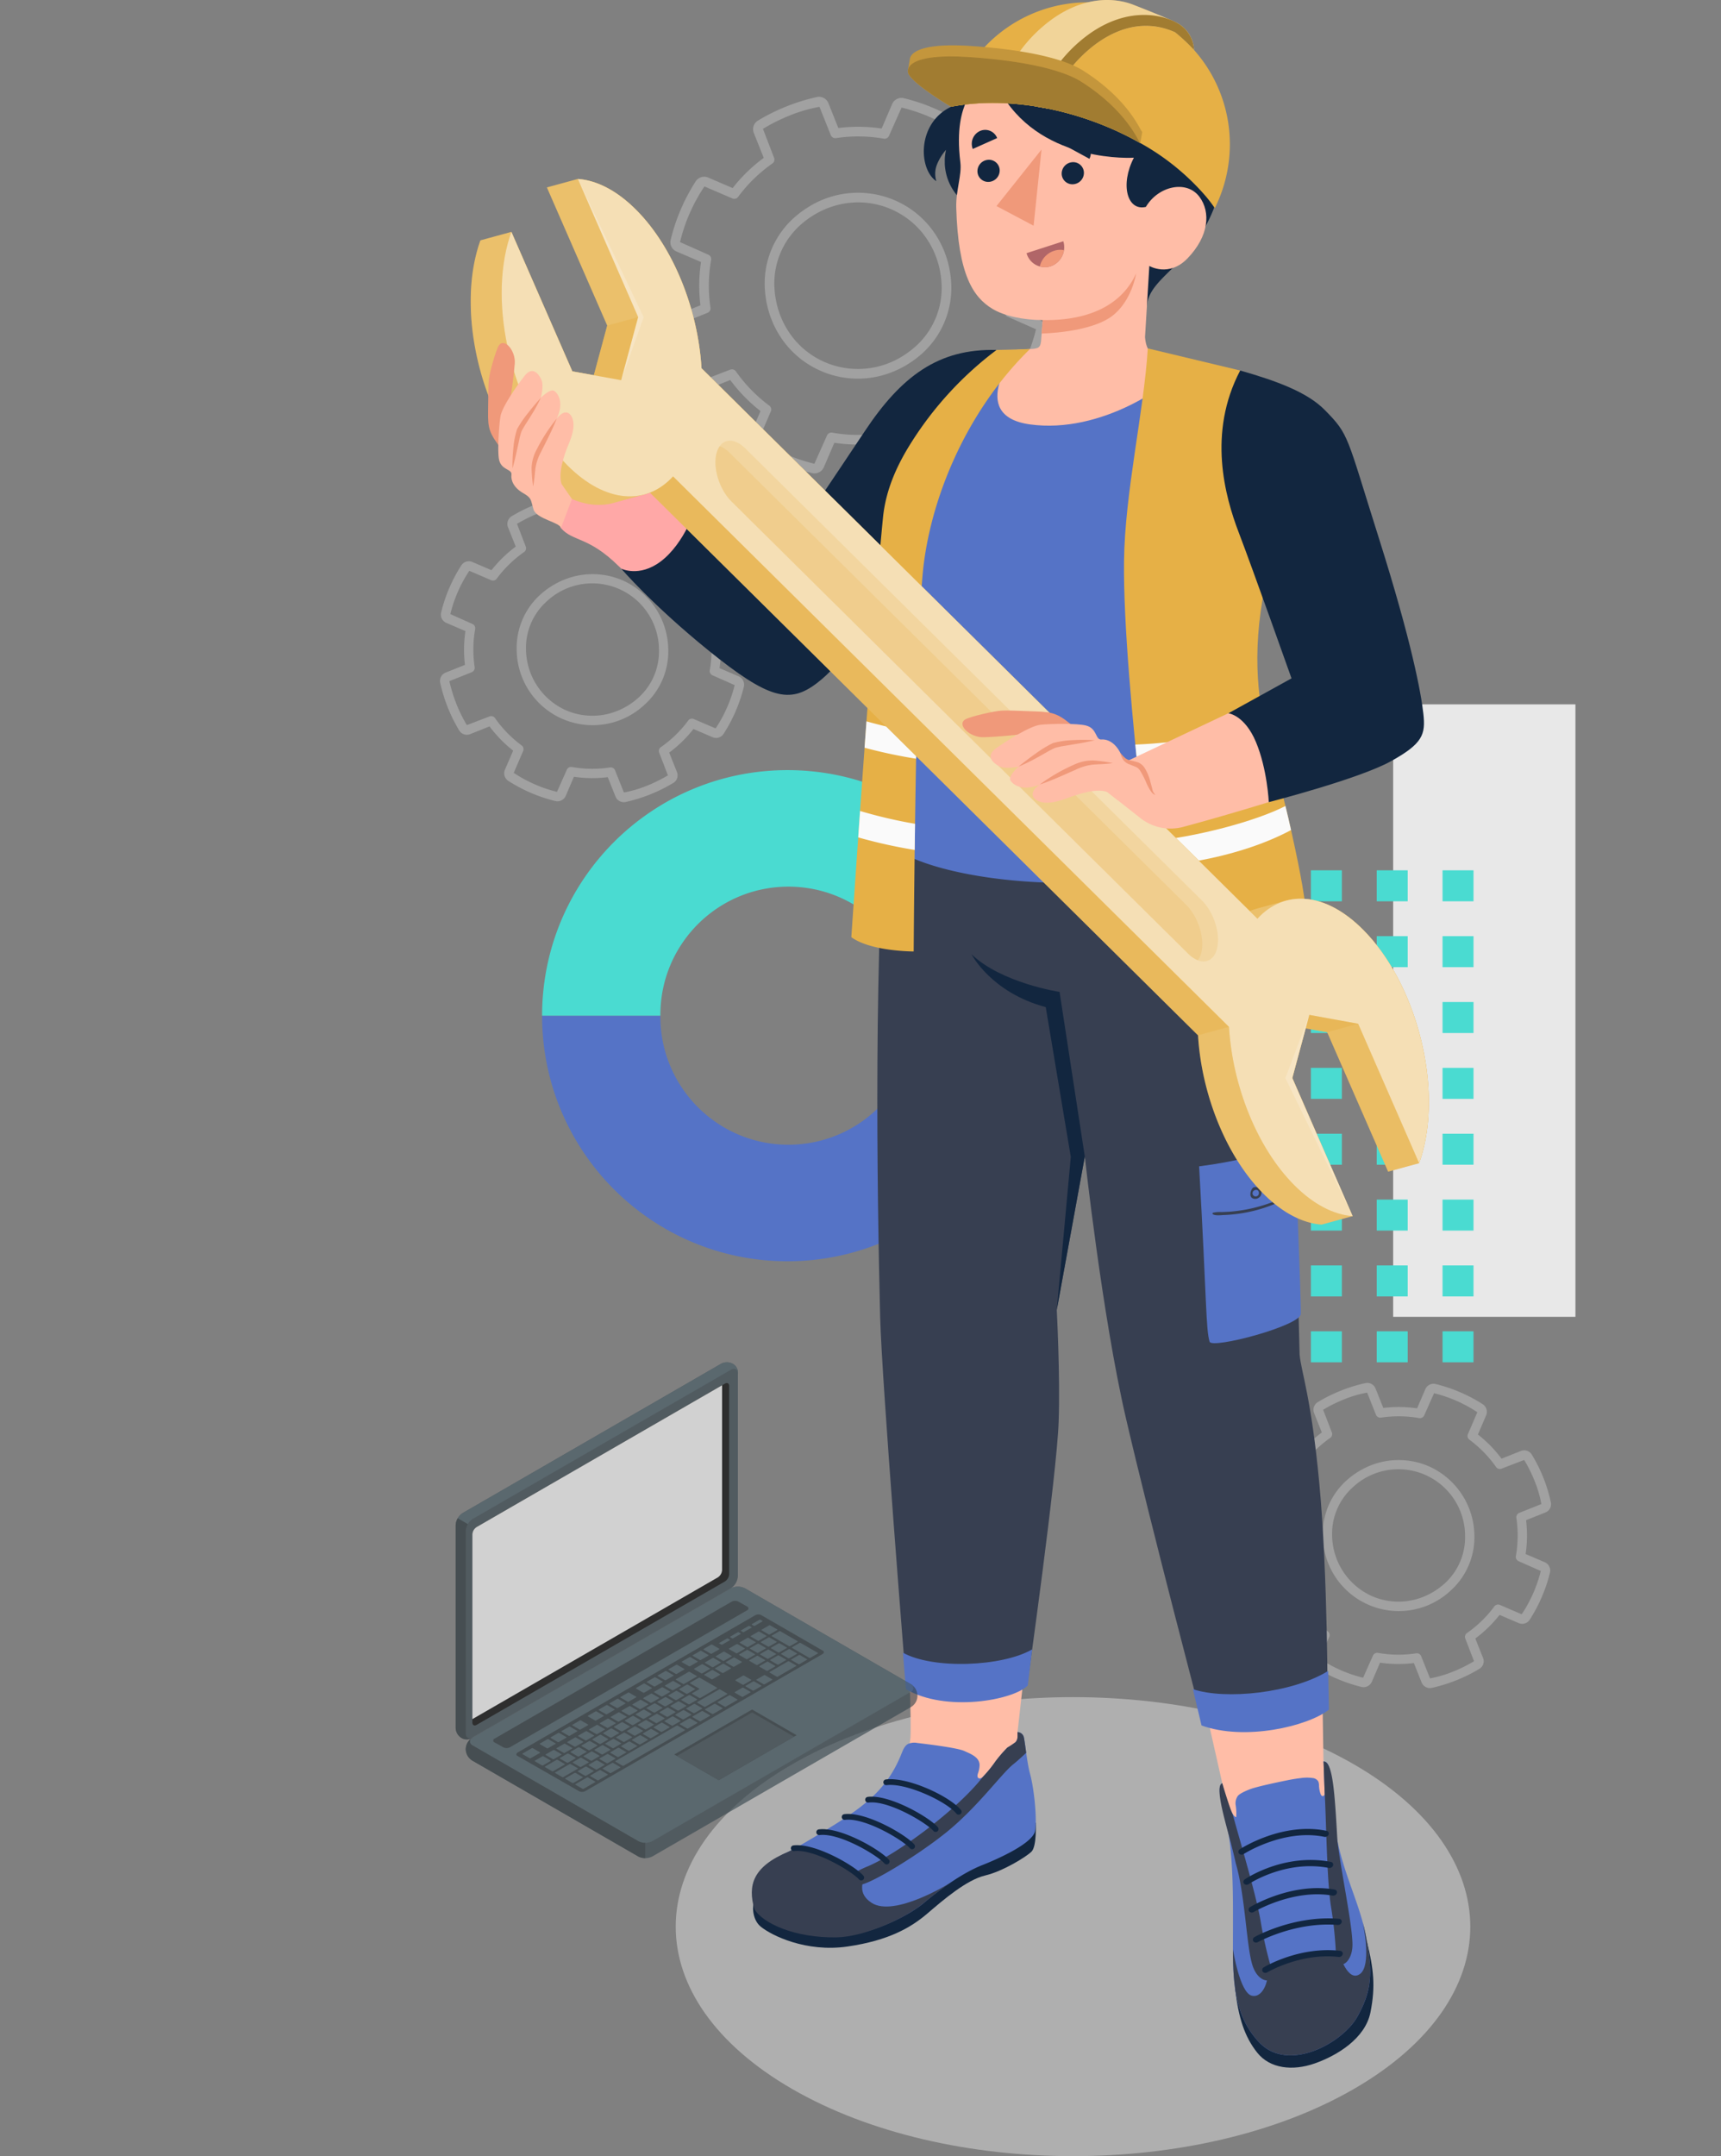 <svg xmlns="http://www.w3.org/2000/svg" xmlns:xlink="http://www.w3.org/1999/xlink" width="535.422" height="670.398" viewBox="0 0 535.422 670.398">
  <rect x="0" y="0" width="535.422" height="670.398" fill="#808080" stroke="none"/>
  <defs>
    <clipPath id="clip-path">
      <rect id="Rectángulo_365840" data-name="Rectángulo 365840" width="157.597" height="78.798" transform="translate(0 0)" fill="#5573c6" stroke="#707070" stroke-width="1"/>
    </clipPath>
    <clipPath id="clip-path-2">
      <rect id="Rectángulo_365841" data-name="Rectángulo 365841" width="157.597" height="78.799" transform="translate(0 0)" fill="#4adbd1" stroke="#707070" stroke-width="1"/>
    </clipPath>
    <clipPath id="clip-path-3">
      <rect id="Rectángulo_365859" data-name="Rectángulo 365859" width="327.715" height="549.475" transform="translate(0 -142.831)" fill="#afafaf"/>
    </clipPath>
    <clipPath id="clip-path-4">
      <rect id="Rectángulo_365858" data-name="Rectángulo 365858" width="310.983" height="670.398" fill="none"/>
    </clipPath>
    <clipPath id="clip-path-7">
      <rect id="Rectángulo_365843" data-name="Rectángulo 365843" width="60.517" height="33.792" fill="none"/>
    </clipPath>
    <clipPath id="clip-path-8">
      <rect id="Rectángulo_365844" data-name="Rectángulo 365844" width="49.036" height="29.146" fill="none"/>
    </clipPath>
    <clipPath id="clip-path-9">
      <rect id="Rectángulo_365845" data-name="Rectángulo 365845" width="72.915" height="30.384" fill="none"/>
    </clipPath>
    <clipPath id="clip-path-10">
      <rect id="Rectángulo_365846" data-name="Rectángulo 365846" width="72.314" height="26.95" fill="none"/>
    </clipPath>
    <clipPath id="clip-path-11">
      <rect id="Rectángulo_365847" data-name="Rectángulo 365847" width="298.074" height="325.105" fill="none"/>
    </clipPath>
    <clipPath id="clip-path-12">
      <rect id="Rectángulo_365848" data-name="Rectángulo 365848" width="13.798" height="19.624" fill="none"/>
    </clipPath>
    <clipPath id="clip-path-13">
      <rect id="Rectángulo_365849" data-name="Rectángulo 365849" width="16.32" height="5.388" fill="none"/>
    </clipPath>
    <clipPath id="clip-path-14">
      <rect id="Rectángulo_365850" data-name="Rectángulo 365850" width="182.584" height="173.788" fill="none"/>
    </clipPath>
    <clipPath id="clip-path-15">
      <rect id="Rectángulo_365851" data-name="Rectángulo 365851" width="288.443" height="322.474" fill="none"/>
    </clipPath>
    <clipPath id="clip-path-16">
      <rect id="Rectángulo_365852" data-name="Rectángulo 365852" width="156.376" height="161.928" fill="none"/>
    </clipPath>
    <clipPath id="clip-path-17">
      <rect id="Rectángulo_365853" data-name="Rectángulo 365853" width="151.469" height="159.844" fill="none"/>
    </clipPath>
    <clipPath id="clip-path-18">
      <rect id="Rectángulo_365854" data-name="Rectángulo 365854" width="35.282" height="48.742" fill="none"/>
    </clipPath>
    <clipPath id="clip-path-19">
      <rect id="Rectángulo_365855" data-name="Rectángulo 365855" width="20.479" height="62.569" fill="none"/>
    </clipPath>
    <clipPath id="clip-path-20">
      <rect id="Rectángulo_365856" data-name="Rectángulo 365856" width="20.91" height="62.569" fill="none"/>
    </clipPath>
    <clipPath id="clip-path-21">
      <rect id="Rectángulo_365860" data-name="Rectángulo 365860" width="143.667" height="154.169" fill="none"/>
    </clipPath>
  </defs>
  <g id="Grupo_1042364" data-name="Grupo 1042364" transform="translate(-839.574 -7527)">
    <g id="Grupo_1032423" data-name="Grupo 1032423" transform="translate(1216 7745.999)">
      <g id="Grupo_152551" data-name="Grupo 152551" transform="translate(0 204.568) rotate(-90)">
        <rect id="Rectángulo_45220" data-name="Rectángulo 45220" width="190.431" height="56.706" transform="translate(204.568 113.706) rotate(180)" fill="#e8e8e8"/>
        <g id="Grupo_152556" data-name="Grupo 152556" transform="translate(0 31.412)">
          <rect id="Rectángulo_45221" data-name="Rectángulo 45221" width="9.636" height="9.636" transform="translate(143.333 40.952)" fill="#4adbd1"/>
          <rect id="Rectángulo_45222" data-name="Rectángulo 45222" width="9.636" height="9.636" transform="translate(122.857 40.952)" fill="#4adbd1"/>
          <rect id="Rectángulo_45223" data-name="Rectángulo 45223" width="9.636" height="9.636" transform="translate(102.381 40.952)" fill="#4adbd1"/>
          <rect id="Rectángulo_45224" data-name="Rectángulo 45224" width="9.636" height="9.636" transform="translate(81.905 40.952)" fill="#4adbd1"/>
          <rect id="Rectángulo_45225" data-name="Rectángulo 45225" width="9.636" height="9.636" transform="translate(61.429 40.952)" fill="#4adbd1"/>
          <rect id="Rectángulo_45226" data-name="Rectángulo 45226" width="9.636" height="9.636" transform="translate(40.952 40.952)" fill="#4adbd1"/>
          <rect id="Rectángulo_45227" data-name="Rectángulo 45227" width="9.636" height="9.636" transform="translate(20.476 40.952)" fill="#4adbd1"/>
          <rect id="Rectángulo_45228" data-name="Rectángulo 45228" width="9.636" height="9.636" transform="translate(0 40.952)" fill="#4adbd1"/>
          <rect id="Rectángulo_45232" data-name="Rectángulo 45232" width="9.636" height="9.636" transform="translate(143.333 20.476)" fill="#4adbd1"/>
          <rect id="Rectángulo_45233" data-name="Rectángulo 45233" width="9.636" height="9.636" transform="translate(122.857 20.476)" fill="#4adbd1"/>
          <rect id="Rectángulo_45234" data-name="Rectángulo 45234" width="9.636" height="9.636" transform="translate(102.381 20.476)" fill="#4adbd1"/>
          <rect id="Rectángulo_45235" data-name="Rectángulo 45235" width="9.636" height="9.636" transform="translate(81.905 20.476)" fill="#4adbd1"/>
          <rect id="Rectángulo_45236" data-name="Rectángulo 45236" width="9.636" height="9.636" transform="translate(61.429 20.476)" fill="#4adbd1"/>
          <rect id="Rectángulo_45237" data-name="Rectángulo 45237" width="9.636" height="9.636" transform="translate(40.952 20.476)" fill="#4adbd1"/>
          <rect id="Rectángulo_45238" data-name="Rectángulo 45238" width="9.636" height="9.636" transform="translate(20.476 20.476)" fill="#4adbd1"/>
          <rect id="Rectángulo_45239" data-name="Rectángulo 45239" width="9.636" height="9.636" transform="translate(0 20.476)" fill="#4adbd1"/>
          <rect id="Rectángulo_45243" data-name="Rectángulo 45243" width="9.636" height="9.636" transform="translate(143.333)" fill="#4adbd1"/>
          <rect id="Rectángulo_45244" data-name="Rectángulo 45244" width="9.636" height="9.636" transform="translate(122.857)" fill="#4adbd1"/>
          <rect id="Rectángulo_45245" data-name="Rectángulo 45245" width="9.636" height="9.636" transform="translate(102.381)" fill="#4adbd1"/>
          <rect id="Rectángulo_45246" data-name="Rectángulo 45246" width="9.636" height="9.636" transform="translate(81.905)" fill="#4adbd1"/>
          <rect id="Rectángulo_45247" data-name="Rectángulo 45247" width="9.636" height="9.636" transform="translate(61.429)" fill="#4adbd1"/>
          <rect id="Rectángulo_45248" data-name="Rectángulo 45248" width="9.636" height="9.636" transform="translate(40.952)" fill="#4adbd1"/>
          <rect id="Rectángulo_45249" data-name="Rectángulo 45249" width="9.636" height="9.636" transform="translate(20.476)" fill="#4adbd1"/>
          <rect id="Rectángulo_45250" data-name="Rectángulo 45250" width="9.636" height="9.636" fill="#4adbd1"/>
        </g>
      </g>
    </g>
    <g id="Grupo_1032430" data-name="Grupo 1032430" transform="translate(1007 7921.597) rotate(-90)" style="isolation: isolate">
      <g id="Grupo_1032427" data-name="Grupo 1032427" transform="translate(0 157.597) rotate(-90)" clip-path="url(#clip-path)">
        <g id="Grupo_1032426" data-name="Grupo 1032426" transform="translate(3.665 2.443)">
          <path id="Sustracción_49" data-name="Sustracción 49" d="M76.355,152.711a76.919,76.919,0,0,1-15.388-1.551,75.937,75.937,0,0,1-27.3-11.489A76.578,76.578,0,0,1,6,106.076,75.973,75.973,0,0,1,1.551,91.744a77.1,77.1,0,0,1,0-30.777,75.938,75.938,0,0,1,11.489-27.3A76.577,76.577,0,0,1,46.634,6,75.973,75.973,0,0,1,60.967,1.551a77.1,77.1,0,0,1,30.776,0,75.938,75.938,0,0,1,27.3,11.489A76.578,76.578,0,0,1,146.71,46.634a75.974,75.974,0,0,1,4.449,14.333,77.1,77.1,0,0,1,0,30.777,75.937,75.937,0,0,1-11.489,27.3,76.578,76.578,0,0,1-33.594,27.664,75.972,75.972,0,0,1-14.333,4.449A76.919,76.919,0,0,1,76.355,152.711ZM76.071,36.236a40.128,40.128,0,0,0-8.028.809A39.617,39.617,0,0,0,53.8,43.04,39.951,39.951,0,0,0,39.367,60.566a39.632,39.632,0,0,0-2.321,7.477,40.223,40.223,0,0,0,0,16.056A39.615,39.615,0,0,0,43.04,98.343a39.95,39.95,0,0,0,17.526,14.432,39.633,39.633,0,0,0,7.477,2.321,40.223,40.223,0,0,0,16.056,0A39.616,39.616,0,0,0,98.342,109.1a39.951,39.951,0,0,0,14.432-17.526A39.631,39.631,0,0,0,115.1,84.1a40.223,40.223,0,0,0,0-16.056A39.616,39.616,0,0,0,109.1,53.8,39.95,39.95,0,0,0,91.576,39.367,39.632,39.632,0,0,0,84.1,37.046,40.128,40.128,0,0,0,76.071,36.236Z" transform="translate(0)" fill="#5573c6"/>
        </g>
      </g>
      <g id="Grupo_1032429" data-name="Grupo 1032429" transform="translate(78.799 157.597) rotate(-90)" clip-path="url(#clip-path-2)" style="isolation: isolate">
        <g id="Grupo_1032428" data-name="Grupo 1032428" transform="translate(3.665 -76.356)" style="isolation: isolate">
          <path id="Sustracción_50" data-name="Sustracción 50" d="M76.355,0A76.919,76.919,0,0,0,60.967,1.551a75.937,75.937,0,0,0-27.3,11.489A76.579,76.579,0,0,0,6,46.635,75.974,75.974,0,0,0,1.551,60.967a77.1,77.1,0,0,0,0,30.777,75.938,75.938,0,0,0,11.489,27.3,76.577,76.577,0,0,0,33.594,27.664,75.972,75.972,0,0,0,14.333,4.449,77.1,77.1,0,0,0,30.776,0,75.938,75.938,0,0,0,27.3-11.489,76.579,76.579,0,0,0,27.664-33.594,75.976,75.976,0,0,0,4.449-14.333,77.1,77.1,0,0,0,0-30.777,75.937,75.937,0,0,0-11.489-27.3A76.578,76.578,0,0,0,106.076,6,75.973,75.973,0,0,0,91.743,1.551,76.919,76.919,0,0,0,76.355,0Zm-.284,116.475a40.127,40.127,0,0,1-8.028-.809A39.617,39.617,0,0,1,53.8,109.672,39.951,39.951,0,0,1,39.367,92.145a39.632,39.632,0,0,1-2.321-7.477,40.223,40.223,0,0,1,0-16.056A39.616,39.616,0,0,1,43.04,54.368,39.95,39.95,0,0,1,60.565,39.936a39.633,39.633,0,0,1,7.477-2.321,40.223,40.223,0,0,1,16.056,0,39.616,39.616,0,0,1,14.244,5.994,39.95,39.95,0,0,1,14.432,17.526,39.631,39.631,0,0,1,2.321,7.477,40.224,40.224,0,0,1,0,16.056A39.617,39.617,0,0,1,109.1,98.912a39.95,39.95,0,0,1-17.526,14.432,39.633,39.633,0,0,1-7.477,2.321A40.127,40.127,0,0,1,76.071,116.475Z" transform="translate(0)" fill="#4adbd1"/>
        </g>
      </g>
    </g>
    <g id="Grupo_1032480" data-name="Grupo 1032480" transform="matrix(-0.899, 0.438, -0.438, -0.899, 1195.708, 7661.874)" opacity="0.69">
      <g id="Grupo_1032479" data-name="Grupo 1032479" transform="translate(0 -266.156)" clip-path="url(#clip-path-3)">
        <path id="Trazado_782045" data-name="Trazado 782045" d="M65.634,137.511c-.037.006-.073.009-.116.012a61.16,61.16,0,0,1-19.685-1.446,3.157,3.157,0,0,1-2.394-3.316l.606-8.277a48.984,48.984,0,0,1-12.035-6.036l-6.258,5.4a3.155,3.155,0,0,1-4.093.052A59.824,59.824,0,0,1,8.748,108.965a3.194,3.194,0,0,1,.646-4.047L15.676,99.5a49.112,49.112,0,0,1-4.233-12.772l-8.256-.606a3.159,3.159,0,0,1-2.93-2.847,59.417,59.417,0,0,1,1.45-19.721,3.136,3.136,0,0,1,3.316-2.387l8.25.606a49.61,49.61,0,0,1,6.06-12.035l-5.418-6.258a3.194,3.194,0,0,1-.049-4.1A59.685,59.685,0,0,1,28.823,26.486a3.165,3.165,0,0,1,4.041.652l5.4,6.258a48.316,48.316,0,0,1,12.793-4.215l.606-8.271a3.107,3.107,0,0,1,2.853-2.93,61.2,61.2,0,0,1,19.691,1.447A3.156,3.156,0,0,1,76.6,22.744l-.612,8.271a48.261,48.261,0,0,1,12.041,6.042l6.258-5.4a3.188,3.188,0,0,1,4.09-.052,59.7,59.7,0,0,1,12.912,14.934,3.2,3.2,0,0,1-.646,4.047l-6.279,5.4a49.7,49.7,0,0,1,4.233,12.79l8.253.609a3.149,3.149,0,0,1,2.93,2.853,60.587,60.587,0,0,1,.079,9.9,62.44,62.44,0,0,1-1.532,9.794,3.152,3.152,0,0,1-3.316,2.409l-8.25-.606a49.188,49.188,0,0,1-6.057,12.014l5.4,6.258a3.159,3.159,0,0,1,.055,4.09,59.523,59.523,0,0,1-14.943,12.921,3.165,3.165,0,0,1-4.041-.652l-5.4-6.258a49.006,49.006,0,0,1-12.8,4.209l-.606,8.277a3.152,3.152,0,0,1-2.741,2.917M31.725,115.055a1.5,1.5,0,0,1,1.075.274,46.1,46.1,0,0,0,13.284,6.66,1.508,1.508,0,0,1,1.048,1.544l-.694,9.446a45.1,45.1,0,0,0,9.4,1.626,56.975,56.975,0,0,0,9.407-.073l.828-9.6a1.5,1.5,0,0,1,1.261-1.376A46.043,46.043,0,0,0,81.451,118.9a1.5,1.5,0,0,1,1.83.353l6.17,7.147a52.983,52.983,0,0,0,14.4-12.224l-6.182-7.36a1.494,1.494,0,0,1-.079-1.861A46.285,46.285,0,0,0,104.27,91.7a1.509,1.509,0,0,1,1.541-1.045l9.419.694a.2.2,0,0,0,.174-.113,58.59,58.59,0,0,0,1.456-9.319,56.259,56.259,0,0,0-.073-9.4l-9.58-.828a1.5,1.5,0,0,1-1.373-1.258,46.647,46.647,0,0,0-4.671-14.121,1.5,1.5,0,0,1,.353-1.83l7.169-6.167a53.354,53.354,0,0,0-12.221-14.4L89.1,40.1a1.5,1.5,0,0,1-1.864.079,45.333,45.333,0,0,0-13.274-6.66,1.5,1.5,0,0,1-1.057-1.544l.694-9.449A45.22,45.22,0,0,0,64.2,20.9a57.314,57.314,0,0,0-9.407.07l-.825,9.608a1.5,1.5,0,0,1-1.27,1.376A45.351,45.351,0,0,0,38.586,36.6a1.509,1.509,0,0,1-1.83-.353L30.589,29.1A53.229,53.229,0,0,0,16.176,41.3l6.2,7.357a1.506,1.506,0,0,1,.082,1.861A46.635,46.635,0,0,0,15.768,63.8a1.5,1.5,0,0,1-1.544,1.045L4.8,64.157a45.322,45.322,0,0,0-1.647,9.4,57.046,57.046,0,0,0,.094,9.431l9.583.825a1.5,1.5,0,0,1,1.373,1.261,46.267,46.267,0,0,0,4.671,14.094A1.5,1.5,0,0,1,18.53,101l-7.172,6.191a53.357,53.357,0,0,0,12.218,14.4l7.357-6.182a1.5,1.5,0,0,1,.792-.353m32.368-8.676a29.063,29.063,0,0,1-25.961-9.748c-7.494-8.685-9.1-20.818-4.184-31.668A27.439,27.439,0,0,1,51.19,50.084c11.453-3.28,23.223.079,30.718,8.764s9.1,20.818,4.181,31.668A27.447,27.447,0,0,1,68.847,105.4a32.166,32.166,0,0,1-4.754.984m-7.775-54.3a28.775,28.775,0,0,0-4.3.889A24.4,24.4,0,0,0,36.686,66.206c-4.428,9.766-3,20.674,3.718,28.464s17.309,10.8,27.618,7.839a24.4,24.4,0,0,0,15.33-13.232c4.431-9.769,3.006-20.677-3.718-28.467a26.1,26.1,0,0,0-23.315-8.728" transform="translate(0.001 268.876)" fill="#afafaf"/>
        <path id="Trazado_782046" data-name="Trazado 782046" d="M85.773,26.014A22.314,22.314,0,0,0,71.755,38.107a23.869,23.869,0,0,0,3.4,25.717A23.61,23.61,0,0,0,93.1,71.943a24.381,24.381,0,0,0,3.146-.2,25.646,25.646,0,0,0,3.855-.8,22.305,22.305,0,0,0,14.017-12.093A23.643,23.643,0,0,0,85.773,26.014m25.7,31.64A19.369,19.369,0,0,1,99.3,68.157,20.743,20.743,0,0,1,74.4,39.306,19.357,19.357,0,0,1,86.571,28.8a23.241,23.241,0,0,1,3.423-.707,21.908,21.908,0,0,1,2.777-.177,20.715,20.715,0,0,1,15.747,7.111,20.979,20.979,0,0,1,2.954,22.626m29.746-13.622a2.774,2.774,0,0,0-2.579-2.512l-6.447-.475a40.4,40.4,0,0,0-3.307-9.992l4.906-4.221a2.816,2.816,0,0,0,.569-3.563A48.306,48.306,0,0,0,123.927,11.2a2.811,2.811,0,0,0-3.6.046l-4.888,4.218a39.413,39.413,0,0,0-9.407-4.72l.478-6.459a2.781,2.781,0,0,0-2.11-2.92A49.419,49.419,0,0,0,88.5.2a2.755,2.755,0,0,0-2.521,2.579L85.5,9.24a39.236,39.236,0,0,0-9.995,3.289L71.289,7.642a2.785,2.785,0,0,0-3.557-.573A48.359,48.359,0,0,0,55.649,17.481a2.816,2.816,0,0,0,.043,3.612l4.233,4.891a40.115,40.115,0,0,0-4.735,9.4l-6.444-.475a2.779,2.779,0,0,0-2.92,2.1,48.007,48.007,0,0,0-1.169,15.936,2.778,2.778,0,0,0,2.579,2.506l6.447.475a39.919,39.919,0,0,0,3.307,9.976l-4.906,4.236a2.812,2.812,0,0,0-.569,3.563,48.385,48.385,0,0,0,10.43,12.068,2.781,2.781,0,0,0,3.606-.046l4.888-4.221a39.777,39.777,0,0,0,9.4,4.717l-.475,6.465a2.778,2.778,0,0,0,2.11,2.92,48.719,48.719,0,0,0,7.906,1.23q1.832.137,3.657.137c1.468,0,2.93-.067,4.376-.2l.07-.009A2.8,2.8,0,0,0,99.9,94.2l.475-6.465a39.87,39.87,0,0,0,9.992-3.289l4.221,4.888a2.776,2.776,0,0,0,3.557.573,48.027,48.027,0,0,0,12.075-10.439,2.78,2.78,0,0,0-.046-3.6l-4.221-4.891a39.94,39.94,0,0,0,4.732-9.386l6.447.475a2.789,2.789,0,0,0,2.917-2.123,50.239,50.239,0,0,0,1.236-7.912,48.641,48.641,0,0,0-.064-8m-2.832,7.787a47.181,47.181,0,0,1-1.139,7.348l-7.482-.551a1.438,1.438,0,0,0-1.489,1.011,37.038,37.038,0,0,1-5.335,10.588,1.443,1.443,0,0,0,.07,1.8l4.839,5.762a42.494,42.494,0,0,1-11.2,9.513l-4.827-5.594a1.445,1.445,0,0,0-1.769-.338,36.819,36.819,0,0,1-11.277,3.712,1.448,1.448,0,0,0-1.218,1.322l-.646,7.522a46.58,46.58,0,0,1-7.321.04,36.068,36.068,0,0,1-7.318-1.246l.545-7.4A1.447,1.447,0,0,0,81.8,83.819,36.861,36.861,0,0,1,71.2,78.5a1.456,1.456,0,0,0-1.8.073L63.64,83.411a42.746,42.746,0,0,1-9.51-11.2l5.616-4.845a1.441,1.441,0,0,0,.335-1.769,36.941,36.941,0,0,1-3.73-11.255,1.439,1.439,0,0,0-1.325-1.215l-7.5-.649a45.422,45.422,0,0,1-.055-7.339,35.865,35.865,0,0,1,1.258-7.318l7.379.539a.718.718,0,0,0,.116.006,1.441,1.441,0,0,0,1.373-1.014,37.225,37.225,0,0,1,5.344-10.61,1.451,1.451,0,0,0-.076-1.8l-4.857-5.759a42.8,42.8,0,0,1,11.219-9.5l4.827,5.594a1.453,1.453,0,0,0,1.769.338,36.265,36.265,0,0,1,11.268-3.709,1.448,1.448,0,0,0,1.227-1.325l.646-7.522a45.847,45.847,0,0,1,7.321-.037A36.291,36.291,0,0,1,103.6,4.267l-.545,7.4a1.449,1.449,0,0,0,1.017,1.489,36.233,36.233,0,0,1,10.6,5.317,1.448,1.448,0,0,0,1.8-.073l5.762-4.839a42.676,42.676,0,0,1,9.507,11.2l-5.606,4.824a1.444,1.444,0,0,0-.341,1.766,37.221,37.221,0,0,1,3.73,11.28,1.444,1.444,0,0,0,1.325,1.215l7.5.649a45.092,45.092,0,0,1,.04,7.318" transform="translate(90.902 232.598)" fill="#afafaf"/>
        <path id="Trazado_782047" data-name="Trazado 782047" d="M85.773,26.014A22.314,22.314,0,0,0,71.755,38.107a23.869,23.869,0,0,0,3.4,25.717A23.61,23.61,0,0,0,93.1,71.943a24.381,24.381,0,0,0,3.146-.2,25.646,25.646,0,0,0,3.855-.8,22.305,22.305,0,0,0,14.017-12.093A23.643,23.643,0,0,0,85.773,26.014m25.7,31.64A19.369,19.369,0,0,1,99.3,68.157,20.743,20.743,0,0,1,74.4,39.306,19.357,19.357,0,0,1,86.571,28.8a23.241,23.241,0,0,1,3.423-.707,21.908,21.908,0,0,1,2.777-.177,20.715,20.715,0,0,1,15.747,7.111,20.979,20.979,0,0,1,2.954,22.626m29.746-13.622a2.774,2.774,0,0,0-2.579-2.512l-6.447-.475a40.4,40.4,0,0,0-3.307-9.992l4.906-4.221a2.816,2.816,0,0,0,.569-3.563A48.306,48.306,0,0,0,123.927,11.2a2.811,2.811,0,0,0-3.6.046l-4.888,4.218a39.413,39.413,0,0,0-9.407-4.72l.478-6.459a2.781,2.781,0,0,0-2.11-2.92A49.419,49.419,0,0,0,88.5.2a2.755,2.755,0,0,0-2.521,2.579L85.5,9.24a39.236,39.236,0,0,0-9.995,3.289L71.289,7.642a2.785,2.785,0,0,0-3.557-.573A48.359,48.359,0,0,0,55.649,17.481a2.816,2.816,0,0,0,.043,3.612l4.233,4.891a40.115,40.115,0,0,0-4.735,9.4l-6.444-.475a2.779,2.779,0,0,0-2.92,2.1,48.007,48.007,0,0,0-1.169,15.936,2.778,2.778,0,0,0,2.579,2.506l6.447.475a39.919,39.919,0,0,0,3.307,9.976l-4.906,4.236a2.812,2.812,0,0,0-.569,3.563,48.385,48.385,0,0,0,10.43,12.068,2.781,2.781,0,0,0,3.606-.046l4.888-4.221a39.777,39.777,0,0,0,9.4,4.717l-.475,6.465a2.778,2.778,0,0,0,2.11,2.92,48.719,48.719,0,0,0,7.906,1.23q1.832.137,3.657.137c1.468,0,2.93-.067,4.376-.2l.07-.009A2.8,2.8,0,0,0,99.9,94.2l.475-6.465a39.87,39.87,0,0,0,9.992-3.289l4.221,4.888a2.776,2.776,0,0,0,3.557.573,48.027,48.027,0,0,0,12.075-10.439,2.78,2.78,0,0,0-.046-3.6l-4.221-4.891a39.94,39.94,0,0,0,4.732-9.386l6.447.475a2.789,2.789,0,0,0,2.917-2.123,50.239,50.239,0,0,0,1.236-7.912,48.641,48.641,0,0,0-.064-8m-2.832,7.787a47.181,47.181,0,0,1-1.139,7.348l-7.482-.551a1.438,1.438,0,0,0-1.489,1.011,37.038,37.038,0,0,1-5.335,10.588,1.443,1.443,0,0,0,.07,1.8l4.839,5.762a42.494,42.494,0,0,1-11.2,9.513l-4.827-5.594a1.445,1.445,0,0,0-1.769-.338,36.819,36.819,0,0,1-11.277,3.712,1.448,1.448,0,0,0-1.218,1.322l-.646,7.522a46.58,46.58,0,0,1-7.321.04,36.068,36.068,0,0,1-7.318-1.246l.545-7.4A1.447,1.447,0,0,0,81.8,83.819,36.861,36.861,0,0,1,71.2,78.5a1.456,1.456,0,0,0-1.8.073L63.64,83.411a42.746,42.746,0,0,1-9.51-11.2l5.616-4.845a1.441,1.441,0,0,0,.335-1.769,36.941,36.941,0,0,1-3.73-11.255,1.439,1.439,0,0,0-1.325-1.215l-7.5-.649a45.422,45.422,0,0,1-.055-7.339,35.865,35.865,0,0,1,1.258-7.318l7.379.539a.718.718,0,0,0,.116.006,1.441,1.441,0,0,0,1.373-1.014,37.225,37.225,0,0,1,5.344-10.61,1.451,1.451,0,0,0-.076-1.8l-4.857-5.759a42.8,42.8,0,0,1,11.219-9.5l4.827,5.594a1.453,1.453,0,0,0,1.769.338,36.265,36.265,0,0,1,11.268-3.709,1.448,1.448,0,0,0,1.227-1.325l.646-7.522a45.847,45.847,0,0,1,7.321-.037A36.291,36.291,0,0,1,103.6,4.267l-.545,7.4a1.449,1.449,0,0,0,1.017,1.489,36.233,36.233,0,0,1,10.6,5.317,1.448,1.448,0,0,0,1.8-.073l5.762-4.839a42.676,42.676,0,0,1,9.507,11.2l-5.606,4.824a1.444,1.444,0,0,0-.341,1.766,37.221,37.221,0,0,1,3.73,11.28,1.444,1.444,0,0,0,1.325,1.215l7.5.649a45.092,45.092,0,0,1,.04,7.318" transform="translate(-13.909 -124.854)" fill="#afafaf"/>
      </g>
    </g>
    <g id="Grupo_1032477" data-name="Grupo 1032477" transform="translate(986.018 7527)" clip-path="url(#clip-path-4)">
      <g id="Grupo_1032432" data-name="Grupo 1032432">
        <g id="Grupo_1032431" data-name="Grupo 1032431" clip-path="url(#clip-path-4)">
          <path id="Trazado_781965" data-name="Trazado 781965" d="M244.338,397.624c-48.269,27.868-126.531,27.868-174.8,0s-48.269-73.054,0-100.922,126.531-27.868,174.8,0,48.269,73.053,0,100.922" transform="translate(30.442 251.874)" fill="#afafaf"/>
        </g>
      </g>
      <g id="Grupo_1032476" data-name="Grupo 1032476">
        <g id="Grupo_1032475" data-name="Grupo 1032475" clip-path="url(#clip-path-4)">
          <path id="Trazado_781966" data-name="Trazado 781966" d="M106.737,299.281l3.792-33.753-38.443-3.461s1.626,26.016,1.395,37.951c-.109,5.623-4.085,16.205-4.085,16.205s16.09,8.349,24.442,4.934,13.877-16.58,13.676-18.991-.777-2.885-.777-2.885" transform="translate(63.376 239.331)" fill="#ffbda7"/>
          <path id="Trazado_781967" data-name="Trazado 781967" d="M46.285,321.224c-.53.01-.928,4.9,2,7.3,3.379,2.767,14.112,8.059,26.984,6.193s19.787-5.92,24.87-10.263,12.208-10.471,18.021-11.839c5.4-1.272,12.668-5.724,14.372-7.4s1.326-9.013,1.326-9.013Z" transform="translate(41.929 270.503)" fill="#12263f"/>
          <path id="Trazado_781968" data-name="Trazado 781968" d="M128.285,281.487a2.067,2.067,0,0,1,1.984,1.684c.436,2.015.974,7.886,1.89,11.191,1.268,4.592,2.238,14.032,1.6,17.8s-10.856,8.468-16.464,10.684c-5.73,2.263-12.319,6.838-18.088,11.7-5.969,5.028-18.629,10.37-27.04,10.456-9.953.1-21.214-2.879-23.866-7.377-3.281-5.568-5.717-12.057,8.91-19.045,2.77-1.322,12.472-7.209,15.779-9.34,8.941-5.763,15.208-11.018,19.186-21.011.465-1.167.951-2.46,2.064-3.071a4.777,4.777,0,0,1,2.864-.3c2.464.3,12.293,1.458,14.552,2.472,2,.9,4.825,1.929,4.829,4.425a8.246,8.246,0,0,1-.507,2.548c-.168.513-.293,1.194.165,1.487.432.277.995-.057,1.374-.4a37.808,37.808,0,0,0,3.888-4.768,42.374,42.374,0,0,1,3.717-4.316,24.755,24.755,0,0,0,2.5-1.655c.88-.894.645-1.982.666-3.153" transform="translate(41.834 257.067)" fill="#5573c6"/>
          <path id="Trazado_781969" data-name="Trazado 781969" d="M99.3,317.577c2.535-2.135,5.229-4.2,7.938-6.053v-.013S90.078,322.2,82.98,317.6c-4.573-2.958-2.493-6.687-2.407-7.867s-16.014-9.231-20.409-9.67c-1.211.687-2.21,1.274-2.862,1.544-11.437,4.733-12.861,10.609-10.808,17.931,2.652,4.5,12.731,9.017,25.592,8.8,8.409-.145,21.241-5.73,27.212-10.758" transform="translate(41.742 274.034)" fill="#373f51"/>
          <path id="Trazado_781970" data-name="Trazado 781970" d="M67.248,323.242c-9.109,3.771-5.164,5.39-2.587,5.707s17.851-8.83,27.132-16.33c9.683-7.823,17.147-18.228,20.742-21.1,1.341-1.071,2.782-2.384,4.064-3.61-.281-1.984-.509-3.79-.716-4.739a2.067,2.067,0,0,0-1.984-1.682c-.021,1.171.214,2.258-.666,3.153a25.083,25.083,0,0,1-2.5,1.655,42.8,42.8,0,0,0-3.717,4.314,37.525,37.525,0,0,1-3.888,4.77c-7.827,10.15-26.778,24.092-35.883,27.863" transform="translate(56.218 257.067)" fill="#373f51"/>
          <path id="Trazado_781971" data-name="Trazado 781971" d="M73.967,310.83a.907.907,0,0,0,.57-.212.881.881,0,0,0,.105-1.261c-2.648-3.077-15.057-10.274-21.792-9.427a.894.894,0,1,0,.226,1.774c6.291-.777,18.084,6.371,20.183,8.81a.91.91,0,0,0,.708.316" transform="translate(47.539 273.847)" fill="#12263f"/>
          <path id="Trazado_781972" data-name="Trazado 781972" d="M78.1,308.221a.908.908,0,0,0,.57-.212.886.886,0,0,0,.105-1.261c-2.646-3.075-15.052-10.265-21.794-9.425a.894.894,0,1,0,.228,1.774c6.295-.767,18.084,6.369,20.183,8.809a.9.9,0,0,0,.708.316" transform="translate(51.316 271.468)" fill="#12263f"/>
          <path id="Trazado_781973" data-name="Trazado 781973" d="M82.241,305.75a.908.908,0,0,0,.57-.212.884.884,0,0,0,.105-1.261C80.269,301.2,67.859,294,61.123,294.852a.894.894,0,1,0,.228,1.774c6.295-.775,18.084,6.369,20.183,8.809a.911.911,0,0,0,.708.316" transform="translate(55.095 269.209)" fill="#12263f"/>
          <path id="Trazado_781974" data-name="Trazado 781974" d="M86.066,302.94a.907.907,0,0,0,.57-.212.882.882,0,0,0,.105-1.259C84.1,298.39,71.66,291.2,64.95,292.042a.895.895,0,1,0,.226,1.775c6.285-.771,18.084,6.367,20.183,8.807a.9.9,0,0,0,.708.316" transform="translate(58.589 266.644)" fill="#12263f"/>
          <path id="Trazado_781975" data-name="Trazado 781975" d="M90.548,300.163a.913.913,0,0,0,.561-.2.887.887,0,0,0,.122-1.259c-3.641-4.364-16.607-10.332-23.34-9.488a.891.891,0,0,0-.786,1,.909.909,0,0,0,1.016.777c6.059-.756,18.478,4.98,21.71,8.849a.9.9,0,0,0,.717.327" transform="translate(61.276 264.05)" fill="#12263f"/>
          <path id="Trazado_781976" data-name="Trazado 781976" d="M126.575,312.124l-9.143-40.534,39.985-6.237.643,40.014s3.054,10.762.8,14.462-26.277,7.592-28.479,5.128-3.807-12.832-3.807-12.832" transform="translate(107.244 242.333)" fill="#ffbda7"/>
          <path id="Trazado_781977" data-name="Trazado 781977" d="M124.3,330.1c1.052,9.092,2.958,14.971,6.892,19.9s10.944,5.767,17.881,3.333,15.715-7.739,17.338-15.891.949-13.521-1.06-21.826Z" transform="translate(113.513 288.233)" fill="#12263f"/>
          <path id="Trazado_781978" data-name="Trazado 781978" d="M154.079,286.269c2.9-.153,2.114,7,3.482,19.264,1.479,13.261,7.458,23.655,9.585,34.289,2.43,12.147,1.969,17.766-2.558,25.846s-21.492,17.537-30.555,7.869c-7.389-7.881-8.152-17.531-8.124-29.963.031-12.849.165-21.9-.9-31.523-1.018-9.2-4.875-17.69-2.416-19.025.26,1.335,2.724,10.647,4.345,10.5a17.073,17.073,0,0,0-.138-3.494,3.959,3.959,0,0,1,.645-3.086c.737-.9,3.5-2.02,4.663-2.369,2.82-.848,7.858-1.9,10.735-2.485,1.433-.291,2.876-.53,4.32-.693a12.711,12.711,0,0,1,3.685.015,2.251,2.251,0,0,1,1.626,1.064,3.514,3.514,0,0,1,.22,1.395,8.812,8.812,0,0,0,.488,2.495c.122.352.43.763.838.626a.781.781,0,0,0,.434-.807c-.061-1.492-.277-9.132-.377-9.916" transform="translate(111.223 261.432)" fill="#5573c6"/>
          <path id="Trazado_781979" data-name="Trazado 781979" d="M164.351,312.461c.369,1.751,2.654,13.356-.874,15.932-3.819,2.788-6.432-6.237-6.432-6.237s-9.344-1.374-22.515,5.474c.784,1.831-.976,8.407-4.724,7.523-3.723-.878-5.833-14.254-5.86-14.428.023,11.912.947,21.239,8.12,28.892,9.063,9.668,26.03.21,30.553-7.871s4.99-13.7,2.562-25.844c-.247-1.217-.524-2.351-.828-3.44" transform="translate(113.192 285.354)" fill="#373f51"/>
          <path id="Trazado_781980" data-name="Trazado 781980" d="M142.586,347c.277,4.465,5.189,2.346,5.1-4s-3.419-21.74-4.68-32.11c-.84-14.918-1.435-24.775-4.335-24.624.019.151.023.3.038.453,0,0,.3,8.5.341,9.465.52,9.113.637,26.82,1.934,35.051A128.426,128.426,0,0,1,142.586,347" transform="translate(126.636 261.433)" fill="#373f51"/>
          <path id="Trazado_781981" data-name="Trazado 781981" d="M138.076,348.011a125.683,125.683,0,0,1-3.522-15.354c-1.4-8.147-6.281-24.455-8.7-33.224-.781-1.441-3.237-9.633-3.237-9.633-2.005.566,0,8.38.939,12.036s2.085,7.576,3.26,12.823c3,10.337,3.287,25.856,5.219,31.808s7.2,5.82,6.036,1.544" transform="translate(111.198 264.659)" fill="#373f51"/>
          <path id="Trazado_781982" data-name="Trazado 781982" d="M129.924,323.952a1.4,1.4,0,0,0,.385-.149c.1-.063,10.358-6.1,22.163-4.772a1.188,1.188,0,0,0,1.278-.834.875.875,0,0,0-.819-1.068c-12.629-1.42-23.25,4.842-23.7,5.112a.942.942,0,0,0-.387,1.335,1.038,1.038,0,0,0,1.079.375" transform="translate(117.533 289.427)" fill="#12263f"/>
          <path id="Trazado_781983" data-name="Trazado 781983" d="M128.414,319.259a1.308,1.308,0,0,0,.352-.13c.113-.063,11.667-6.406,24.815-5.332a1.19,1.19,0,0,0,1.251-.87.88.88,0,0,0-.861-1.039c-13.906-1.129-25.718,5.365-26.215,5.64a.96.96,0,0,0-.444,1.328,1.035,1.035,0,0,0,1.1.4" transform="translate(116.153 284.71)" fill="#12263f"/>
          <path id="Trazado_781984" data-name="Trazado 781984" d="M153.067,309.153a1.172,1.172,0,0,0,.878-.75.868.868,0,0,0-.731-1.123c-13.146-2.3-25.662,5.1-26.192,5.42a.939.939,0,0,0-.386,1.333,1.116,1.116,0,0,0,1.464.224c.121-.071,12.279-7.249,24.513-5.093a1.175,1.175,0,0,0,.455-.011" transform="translate(115.515 280.218)" fill="#12263f"/>
          <path id="Trazado_781985" data-name="Trazado 781985" d="M152.673,304.726a1.171,1.171,0,0,0,.871-.733.861.861,0,0,0-.7-1.136c-14.474-2.776-26.233,5.078-26.724,5.413a.928.928,0,0,0-.3,1.349,1.129,1.129,0,0,0,1.489.138c.109-.076,11.424-7.6,24.893-5.024a1.189,1.189,0,0,0,.473-.006" transform="translate(114.738 276.042)" fill="#12263f"/>
          <path id="Trazado_781986" data-name="Trazado 781986" d="M152.051,299.671a1.175,1.175,0,0,0,.867-.721.86.86,0,0,0-.687-1.144c-13.573-2.8-26.365,5.347-26.9,5.7a.931.931,0,0,0-.329,1.343,1.1,1.1,0,0,0,1.479.17c.124-.08,12.484-7.94,25.087-5.344a1.188,1.188,0,0,0,.486,0" transform="translate(114.002 271.437)" fill="#12263f"/>
          <path id="Trazado_781987" data-name="Trazado 781987" d="M189.57,126.427c5.5,71.929,7.925,179.244,7.925,179.244.49,5.462,3.6,13.11,6.134,40.052,2.675,28.423,2.573,69,2.573,69s-24.028,10.259-38.959,4.959c0,0-16.048-60.872-23.814-94.348-7.349-31.68-12.759-81.221-12.759-81.221l-8.724,47.728s1.1,20.5.584,34.856c-.6,16.691-9.608,80.6-9.608,80.6s-22.324,13.37-37.857.626c0,0-7.561-93.8-8.064-113.871-.989-39.377-2.118-116.825,2.537-167.623Z" transform="translate(60.38 115.459)" fill="#373f51"/>
          <path id="Trazado_781988" data-name="Trazado 781988" d="M116.674,217.947l-7.852-51.164s-18.086-2.757-27.382-11.7c0,0,6.017,11.854,23.083,16.429l7.795,46.57-4.366,47.594Z" transform="translate(74.375 141.628)" fill="#12263f"/>
          <path id="Trazado_781989" data-name="Trazado 781989" d="M159.751,283.59c-6.71,5.261-26.252,9.748-39.625,4.911l-2.694-11.292c10.1,3.4,30.9,1.244,42.09-5.665Z" transform="translate(107.244 247.987)" fill="#5573c6"/>
          <path id="Trazado_781990" data-name="Trazado 781990" d="M109.112,279.279c-4.529,4.592-25.513,8.393-37.911,1.129l-.916-11.334c9.4,5.237,30.993,4.343,40.2-1.033Z" transform="translate(64.188 244.788)" fill="#5573c6"/>
          <path id="Trazado_781991" data-name="Trazado 781991" d="M148.143,185.152s2.082,50.619,1.938,54.3-27.656,10.974-28.37,8.633c-1.19-3.9-.892-12.6-3.268-54.531,22.812-2.95,29.7-8.4,29.7-8.4" transform="translate(108.169 169.09)" fill="#5573c6"/>
          <path id="Trazado_781992" data-name="Trazado 781992" d="M120.746,199.86a8.805,8.805,0,0,1,2.6-.216c1.008-.025,2.017-.069,3.025-.153a46.723,46.723,0,0,0,6.337-.972,50.186,50.186,0,0,0,6.947-2.11c1.844-.708,3.589-1.661,5.436-2.351.172-.065.2.27.09.352a26.681,26.681,0,0,1-5.812,2.954,43.688,43.688,0,0,1-5.745,1.852,46.592,46.592,0,0,1-6.319,1.121q-1.6.172-3.2.233c-1.01.038-2.453.268-3.365-.241-.14-.078-.157-.411.013-.469" transform="translate(110.158 177.214)" fill="#373f51"/>
          <path id="Trazado_781993" data-name="Trazado 781993" d="M126.785,195.135a1.369,1.369,0,0,0,.478,1.158,1.888,1.888,0,0,0,1.969.033,1.915,1.915,0,0,0,.985-1.9,1.665,1.665,0,0,0-.685-1.146,1.988,1.988,0,0,0-1.385-.354c-.591.069-.8.392-1.06.915a2.83,2.83,0,0,0-.3,1.3m1.14-1.152a1.063,1.063,0,0,1,.767-.2c.859.09,1,1.452.3,1.856a.986.986,0,1,1-1.07-1.655" transform="translate(115.786 176.173)" fill="#373f51"/>
          <path id="Trazado_781994" data-name="Trazado 781994" d="M109.442,90.2c-7.72,9.815-23.458,33.419-23.458,33.419S50.832,99.234,47.466,94.545c-6.744-9.4-8.386-17.166-17.2-19.437s-19.934-4.942-19.934-4.942l8.294,41.267c3.79,4.3,8.464,2.5,17.916,11.78,7.025,6.9,24.159,21.639,38.958,32.927,12.438,9.488,21.354,4.322,27.143-2.726,14.179-17.257,26.156-31.151,26.156-31.151L149.892,57.77C137.3,60.862,127.9,66.724,109.442,90.2" transform="translate(9.437 52.758)" fill="#ffa8a7"/>
          <path id="Trazado_781995" data-name="Trazado 781995" d="M141.216,56.888c-18.067-.5-29.663,8.2-41.041,25.351C93.289,92.62,72.89,122.887,72.89,122.887l-25.054-17.4S44.352,116.939,36.7,122.675c-6.643,4.984-12.224,2.2-12.224,2.2s9.647,11.261,27.065,25.372c18.947,15.348,25.358,16.63,33.782,10.238,4.169-3.163,6.922-6.62,14.847-15.769,9.522-10.99,16.389-20.3,16.389-20.3Z" transform="translate(22.357 51.934)" fill="#12263f"/>
          <path id="Trazado_781996" data-name="Trazado 781996" d="M120.389,56.636s41.661,2.309,52.038,7.041c4.751,2.166,15.151,14.525,13,44.236-.865,11.954-5.688,36.359-5.789,45.311-.142,12.673,11.059,53.82,11.059,53.82C151.607,231.073,82.5,223.7,68.488,210.827c0,0,4.751-53.173,6.239-80.508,0,0-7.49-12.616-6.878-21.109.9-12.461,3.49-16.884,14.9-30.821a233.872,233.872,0,0,1,19.5-21.283Z" transform="translate(61.93 51.723)" fill="#5573c6"/>
          <path id="Trazado_781997" data-name="Trazado 781997" d="M152.484,21.3c13.437,1.489,16.687,23.454,13.5,35.843-6.155,23.9-22.284,26.7-22.907,36.9Q131,86.96,118.924,79.874l-18.788-11.02C98.406,67.84,96.68,66.818,95,65.73c-1.546-1-2.891-2.311-4.475-3.253-1.217-.725-2.472-.308-3.756-.66-1.318-.362-2.39-1.825-3.178-2.853A16.37,16.37,0,0,1,80.6,45.338a16.082,16.082,0,0,0-2.8,4.519,7.762,7.762,0,0,0-.22,5.231c-5.573-3.708-6.1-18.021,4.6-23.141,1.9-.909,3.115-4.031,3.916-5.908a22.217,22.217,0,0,1,2.2-4.624q1.472-1.986,3.138-3.813A53.77,53.77,0,0,1,98.7,10.961c7.6-5.774,19.148-11.29,29.012-9.115,10.542,2.325,21.568,8.392,24.775,19.45" transform="translate(67.281 1.243)" fill="#12263f"/>
          <path id="Trazado_781998" data-name="Trazado 781998" d="M137.686,91.661,139.023,69.5s6.1,3.647,11.9-2.374c6.624-6.865,7.278-14.353,3.664-19.157-3.995-5.309-12.819-3.3-16.641,3.172-5.763,1.379-8.1-6.857-3.725-15.3,0,0-27.91,1.9-40.852-19.32-3.509-3.3-9.362-2.635-11.267,1.76-1.364,3.145-3.161,8.409-1.867,19.062.48,3.957-1.429,8.677-1.28,14.02.587,21.076,5.388,27.865,11.16,31.419,3.6,2.217,9.582,3.534,15.756,3.549L105.406,92c-.126,3.082-.853,3.184-3.524,3.331-2.118.117-4,.233-4,.233s-16.167,20.414,4,23.2C124.012,121.819,146.19,106.4,151,99.3c0,0-1.783-.3-6.67-1.024s-6.241-2.481-6.647-6.62" transform="translate(72.1 13.191)" fill="#ffbda7"/>
          <path id="Trazado_781999" data-name="Trazado 781999" d="M101.832,39.208l-11.449,3.7a5.911,5.911,0,0,0,7.469,4.085,6.3,6.3,0,0,0,3.98-7.785" transform="translate(82.542 35.807)" fill="#b16668"/>
          <path id="Trazado_782000" data-name="Trazado 782000" d="M99.142,40.595a6.622,6.622,0,0,0-6.6,5.185,5.724,5.724,0,0,0,3.337-.054,6.183,6.183,0,0,0,4.15-5.024,6.778,6.778,0,0,0-.888-.107" transform="translate(84.515 37.072)" fill="#f0997a"/>
          <path id="Trazado_782001" data-name="Trazado 782001" d="M81.788,27.04l7.584-3.385a3.987,3.987,0,0,0-5.355-2.194,4.366,4.366,0,0,0-2.229,5.579" transform="translate(74.409 19.276)" fill="#12263f"/>
          <path id="Trazado_782002" data-name="Trazado 782002" d="M89.309,29.033a3.563,3.563,0,0,1-3.174,3.788,3.339,3.339,0,0,1-3.725-3.044,3.56,3.56,0,0,1,3.174-3.788,3.338,3.338,0,0,1,3.725,3.044" transform="translate(75.25 23.716)" fill="#12263f"/>
          <path id="Trazado_782003" data-name="Trazado 782003" d="M104.137,28.819,96.746,24.8a4.037,4.037,0,0,1,5.581-1.791,4.421,4.421,0,0,1,1.81,5.809" transform="translate(88.353 20.558)" fill="#12263f"/>
          <path id="Trazado_782004" data-name="Trazado 782004" d="M103.007,29.419a3.56,3.56,0,0,1-3.174,3.786,3.337,3.337,0,0,1-3.725-3.044,3.561,3.561,0,0,1,3.172-3.786,3.34,3.34,0,0,1,3.727,3.044" transform="translate(87.759 24.068)" fill="#12263f"/>
          <path id="Trazado_782005" data-name="Trazado 782005" d="M99.505,24.3,97.041,47.986,85.495,41.877Z" transform="translate(78.078 22.195)" fill="#f0997a"/>
          <path id="Trazado_782006" data-name="Trazado 782006" d="M93.205,58.959c15.268.249,24.937-5.338,29.064-14.545,0,0-1.311,8.638-7.508,13.3-6.939,5.221-21.945,5.422-21.945,5.422Z" transform="translate(84.765 40.562)" fill="#f0997a"/>
          <path id="Trazado_782007" data-name="Trazado 782007" d="M117.46,56.724c-19.829,19.385-31.121,46.668-33.34,69.583s-2.826,117.72-2.826,117.72-13.263.029-19.4-4.439c3.593-52.566,7.263-104.05,9.838-130.378.876-8.967,4.588-16.812,9.031-23.759a108.247,108.247,0,0,1,26.294-28.433Z" transform="translate(56.521 51.803)" fill="#e6b046"/>
          <path id="Trazado_782008" data-name="Trazado 782008" d="M64.044,125.426a155.675,155.675,0,0,0,16.031,3.417c.05-2.709.1-5.422.159-8.116a147.435,147.435,0,0,1-15.595-3.5q-.3,4.044-.6,8.2" transform="translate(58.488 107.058)" fill="#fafafa"/>
          <path id="Trazado_782009" data-name="Trazado 782009" d="M80.694,135.783a147.689,147.689,0,0,1-17.108-3.991q-.287,4.078-.576,8.214a154.761,154.761,0,0,0,17.575,3.9c.034-2.621.069-5.34.109-8.126" transform="translate(57.544 120.359)" fill="#fafafa"/>
          <path id="Trazado_782010" data-name="Trazado 782010" d="M113.64,56.619c-1.23,19.747-7.144,44.8-7.4,66.11-.465,38.642,11.523,124.34,11.523,124.34s27.805-.413,45.208-12.635c.105-9.283-7.783-41.929-11.684-55.477s-5.409-30.725-.346-52.212,1.427-48.243-8.571-63.254Z" transform="translate(97.011 51.707)" fill="#e6b046"/>
          <path id="Trazado_782011" data-name="Trazado 782011" d="M110.731,149.986c22.777-1.783,37.2-7.741,44.213-11.523-.564-2.495-1.1-4.94-1.743-7.479-9.143,4.71-28,9.788-43.41,11.15.32,2.707.633,5.338.939,7.852" transform="translate(100.267 119.621)" fill="#fafafa"/>
          <path id="Trazado_782012" data-name="Trazado 782012" d="M149.6,123.556c-.578-2.007-1.094-4.1-1.554-6.272a148.042,148.042,0,0,1-39.979,7.108q.4,4.035.819,8.03a155.961,155.961,0,0,0,41.156-7.312c-.153-.54-.3-1.062-.442-1.554" transform="translate(98.695 107.109)" fill="#fafafa"/>
          <path id="Trazado_782013" data-name="Trazado 782013" d="M164.162,52.25a44.434,44.434,0,0,1-4,12.13,45.951,45.951,0,0,0-2.786-3.666,74.657,74.657,0,0,0-20.365-16.559l-.038-.006C119.14,34.005,96.682,29.27,78.112,32.854a42.636,42.636,0,0,1,4.209-10.129A44.14,44.14,0,0,1,164.162,52.25" transform="translate(71.336 0.337)" fill="#e6b046"/>
          <path id="Trazado_782014" data-name="Trazado 782014" d="M141.489,7.288c-2.12-1.244-12.941-5.449-13.808-5.789-5.608-2.206-14.843-2.832-24.954,4.209a44.851,44.851,0,0,0-16.76,22.783l11.487,4.64,3.735.662c2.08-8.543,15.006-26.3,31.1-25.718a15.079,15.079,0,0,1,2.265.212,20.98,20.98,0,0,1,6.107,1.762,60.272,60.272,0,0,1,5.824,5.487,9.874,9.874,0,0,0-5-8.248" transform="translate(78.509 -0.001)" fill="#e6b046"/>
          <g id="Grupo_1032435" data-name="Grupo 1032435" transform="translate(164.477)" opacity="0.45">
            <g id="Grupo_1032434" data-name="Grupo 1032434">
              <g id="Grupo_1032433" data-name="Grupo 1032433" clip-path="url(#clip-path-7)">
                <path id="Trazado_782015" data-name="Trazado 782015" d="M141.489,7.288c-2.12-1.244-12.941-5.449-13.808-5.789-5.608-2.206-14.843-2.832-24.954,4.209a44.851,44.851,0,0,0-16.76,22.783l11.487,4.64,3.735.662c2.08-8.543,15.006-26.3,31.1-25.718a15.079,15.079,0,0,1,2.265.212,20.98,20.98,0,0,1,6.107,1.762,60.272,60.272,0,0,1,5.824,5.487,9.874,9.874,0,0,0-5-8.248" transform="translate(-85.968 -0.001)" fill="#fff"/>
              </g>
            </g>
          </g>
          <path id="Trazado_782016" data-name="Trazado 782016" d="M95.693,31.578C98.139,21.637,115.419-1,135.162,7.812a60.2,60.2,0,0,1,5.849,5.489A9.954,9.954,0,0,0,136,5.061C130.909,2.1,120.409,0,108.715,8.145A44.742,44.742,0,0,0,91.976,30.92Z" transform="translate(83.997 2.221)" fill="#e6b046"/>
          <g id="Grupo_1032438" data-name="Grupo 1032438" transform="translate(175.973 4.653)" opacity="0.3">
            <g id="Grupo_1032437" data-name="Grupo 1032437">
              <g id="Grupo_1032436" data-name="Grupo 1032436" clip-path="url(#clip-path-8)">
                <path id="Trazado_782017" data-name="Trazado 782017" d="M95.693,31.578C98.139,21.637,115.419-1,135.162,7.812a60.2,60.2,0,0,1,5.849,5.489A9.954,9.954,0,0,0,136,5.061C130.909,2.1,120.409,0,108.715,8.145A44.742,44.742,0,0,0,91.976,30.92Z" transform="translate(-91.976 -2.432)"/>
              </g>
            </g>
          </g>
          <path id="Trazado_782018" data-name="Trazado 782018" d="M144,34.321c-.8-.821-4.19-9.991-18.2-18.974C117.151,9.8,98.658,8.081,90.345,7.553c-14.554-.926-18.273,1.888-18.627,4.014-.084.505-.474,2.841-.587,3.369a2.075,2.075,0,0,0,.2,1.4c1.915,3.473,13.2,10.121,13.2,10.121,18.568-3.584,41.026,1.15,58.865,11.3Z" transform="translate(64.919 6.732)" fill="#e6b046"/>
          <g id="Grupo_1032441" data-name="Grupo 1032441" transform="translate(136.006 14.101)" opacity="0.15">
            <g id="Grupo_1032440" data-name="Grupo 1032440">
              <g id="Grupo_1032439" data-name="Grupo 1032439" clip-path="url(#clip-path-9)">
                <path id="Trazado_782019" data-name="Trazado 782019" d="M144,34.321c-.8-.821-4.19-9.991-18.2-18.974C117.151,9.8,98.658,8.081,90.345,7.553c-14.554-.926-18.273,1.888-18.627,4.014-.084.505-.474,2.841-.587,3.369a2.075,2.075,0,0,0,.2,1.4c1.915,3.473,13.2,10.121,13.2,10.121,18.568-3.584,41.026,1.15,58.865,11.3Z" transform="translate(-71.087 -7.369)"/>
              </g>
            </g>
          </g>
          <path id="Trazado_782020" data-name="Trazado 782020" d="M143.4,36.115c-17.837-10.144-40.295-14.877-58.865-11.3,0,0-11.286-6.647-13.2-10.121-1.02-1.917.4-6.5,18.411-5.351,8.313.528,26.807,2.25,35.454,7.795,14.013,8.983,17.4,18.153,18.2,18.974" transform="translate(64.917 8.37)" fill="#e6b046"/>
          <g id="Grupo_1032444" data-name="Grupo 1032444" transform="translate(135.999 17.535)" opacity="0.3">
            <g id="Grupo_1032443" data-name="Grupo 1032443">
              <g id="Grupo_1032442" data-name="Grupo 1032442" clip-path="url(#clip-path-10)">
                <path id="Trazado_782021" data-name="Trazado 782021" d="M143.4,36.115c-17.837-10.144-40.295-14.877-58.865-11.3,0,0-11.286-6.647-13.2-10.121-1.02-1.917.4-6.5,18.411-5.351,8.313.528,26.807,2.25,35.454,7.795,14.013,8.983,17.4,18.153,18.2,18.974" transform="translate(-71.082 -9.165)"/>
              </g>
            </g>
          </g>
          <path id="Trazado_782022" data-name="Trazado 782022" d="M33.336,29.084l-9.631,2.631L42.468,74.659,38.3,90.109,31.616,88.9,12.652,45.542,3.021,48.172c-.411,1.135-.779,2.311-1.115,3.559C-4.006,73.653,4.3,104.556,20.451,120.759c8.15,8.175,16.722,11.024,23.981,9.044v0l9.585-2.621a16.826,16.826,0,0,0,1.745-.585L226.278,295.345c1.073,18.126,8.621,37.494,20.3,49.211,6.059,6.076,12.339,9.212,18.159,9.633l9.631-2.631-18.763-42.945,4.165-15.449,6.689,1.213,18.962,43.354,9.631-2.631c.411-1.135.781-2.311,1.115-3.557,5.912-21.922-2.392-52.827-18.545-69.03-8.055-8.08-16.519-10.946-23.724-9.1l0-.011-.174.048c-.04.01-.08.021-.121.033l-9.264,2.531.029.01a17.088,17.088,0,0,0-2.032.677L71.8,87.928C70.723,69.8,63.175,50.434,51.5,38.717c-6.057-6.076-12.339-9.21-18.159-9.633" transform="translate(0 26.561)" fill="#e6b046"/>
          <g id="Grupo_1032447" data-name="Grupo 1032447" transform="translate(0 55.645)" opacity="0.2">
            <g id="Grupo_1032446" data-name="Grupo 1032446">
              <g id="Grupo_1032445" data-name="Grupo 1032445" clip-path="url(#clip-path-11)">
                <path id="Trazado_782023" data-name="Trazado 782023" d="M33.336,29.084l-9.631,2.631L42.468,74.659,38.3,90.109,31.616,88.9,12.652,45.542,3.021,48.172c-.411,1.135-.779,2.311-1.115,3.559C-4.006,73.653,4.3,104.556,20.451,120.759c8.15,8.175,16.722,11.024,23.981,9.044v0l9.585-2.621a16.826,16.826,0,0,0,1.745-.585L226.278,295.345c1.073,18.126,8.621,37.494,20.3,49.211,6.059,6.076,12.339,9.212,18.159,9.633l9.631-2.631-18.763-42.945,4.165-15.449,6.689,1.213,18.962,43.354,9.631-2.631c.411-1.135.781-2.311,1.115-3.557,5.912-21.922-2.392-52.827-18.545-69.03-8.055-8.08-16.519-10.946-23.724-9.1l0-.011-.174.048c-.04.01-.08.021-.121.033l-9.264,2.531.029.01a17.088,17.088,0,0,0-2.032.677L71.8,87.928C70.723,69.8,63.175,50.434,51.5,38.717c-6.057-6.076-12.339-9.21-18.159-9.633" transform="translate(0 -29.084)" fill="#fff"/>
              </g>
            </g>
          </g>
          <g id="Grupo_1032450" data-name="Grupo 1032450" transform="translate(38.303 98.59)" opacity="0.4">
            <g id="Grupo_1032449" data-name="Grupo 1032449">
              <g id="Grupo_1032448" data-name="Grupo 1032448" clip-path="url(#clip-path-12)">
                <path id="Trazado_782024" data-name="Trazado 782024" d="M24.186,54.161l9.631-2.631L28.525,71.154,20.019,69.61Z" transform="translate(-20.02 -51.53)" fill="#e6b046"/>
              </g>
            </g>
          </g>
          <g id="Grupo_1032453" data-name="Grupo 1032453" transform="translate(259.771 315.55)" opacity="0.4">
            <g id="Grupo_1032452" data-name="Grupo 1032452">
              <g id="Grupo_1032451" data-name="Grupo 1032451" clip-path="url(#clip-path-13)">
                <path id="Trazado_782025" data-name="Trazado 782025" d="M142.462,170.316l9.631-2.633L136.9,164.929l-1.125,4.175Z" transform="translate(-135.774 -164.929)" fill="#e6b046"/>
              </g>
            </g>
          </g>
          <g id="Grupo_1032456" data-name="Grupo 1032456" transform="translate(53.325 148.118)" opacity="0.4">
            <g id="Grupo_1032455" data-name="Grupo 1032455">
              <g id="Grupo_1032454" data-name="Grupo 1032454" clip-path="url(#clip-path-14)">
                <path id="Trazado_782026" data-name="Trazado 782026" d="M200.823,251.2l9.631-2.631L37.5,77.417l-9.631,2.631Z" transform="translate(-27.872 -77.417)" fill="#e6b046"/>
              </g>
            </g>
          </g>
          <path id="Trazado_782027" data-name="Trazado 782027" d="M240.152,259.085,67.2,87.928C66.125,69.8,58.58,50.434,46.9,38.717c-6.057-6.076-12.339-9.212-18.157-9.633L47.5,72.027,42.21,91.651,27.017,88.9,8.054,45.54c-.411,1.136-.781,2.313-1.114,3.559-5.914,21.922,2.392,52.827,18.545,69.03C37.325,130,50.056,130.641,58.36,121.555l172.95,171.157c1.073,18.128,8.623,37.494,20.3,49.213,6.057,6.075,12.339,9.21,18.159,9.633l-18.765-42.945,5.292-19.624,15.193,2.755L290.456,335.1c.409-1.136.779-2.313,1.115-3.559,5.91-21.922-2.392-52.825-18.545-69.028-11.841-11.877-24.572-12.515-32.873-3.429" transform="translate(4.598 26.561)" fill="#e6b046"/>
          <g id="Grupo_1032459" data-name="Grupo 1032459" transform="translate(9.632 55.645)" opacity="0.6">
            <g id="Grupo_1032458" data-name="Grupo 1032458">
              <g id="Grupo_1032457" data-name="Grupo 1032457" clip-path="url(#clip-path-15)">
                <path id="Trazado_782028" data-name="Trazado 782028" d="M240.152,259.085,67.2,87.928C66.125,69.8,58.58,50.434,46.9,38.717c-6.057-6.076-12.339-9.212-18.157-9.633L47.5,72.027,42.21,91.651,27.017,88.9,8.054,45.54c-.411,1.136-.781,2.313-1.114,3.559-5.914,21.922,2.392,52.827,18.545,69.03C37.325,130,50.056,130.641,58.36,121.555l172.95,171.157c1.073,18.128,8.623,37.494,20.3,49.213,6.057,6.075,12.339,9.21,18.159,9.633l-18.765-42.945,5.292-19.624,15.193,2.755L290.456,335.1c.409-1.136.779-2.313,1.115-3.559,5.91-21.922-2.392-52.825-18.545-69.028-11.841-11.877-24.572-12.515-32.873-3.429" transform="translate(-5.034 -29.084)" fill="#fff"/>
              </g>
            </g>
          </g>
          <g id="Grupo_1032462" data-name="Grupo 1032462" transform="translate(76.125 137.015)" opacity="0.2">
            <g id="Grupo_1032461" data-name="Grupo 1032461">
              <g id="Grupo_1032460" data-name="Grupo 1032460" clip-path="url(#clip-path-16)">
                <path id="Trazado_782029" data-name="Trazado 782029" d="M49.1,74.023,191.16,214.577c3.765,3.727,5.856,10.456,4.676,15.029s-5.194,5.261-8.958,1.536L44.779,90.511c-3.763-3.725-5.849-10.437-4.653-14.99s5.21-5.223,8.977-1.5" transform="translate(-39.788 -71.614)" fill="#e6b046"/>
              </g>
            </g>
          </g>
          <g id="Grupo_1032465" data-name="Grupo 1032465" transform="translate(76.125 138.726)" opacity="0.2">
            <g id="Grupo_1032464" data-name="Grupo 1032464">
              <g id="Grupo_1032463" data-name="Grupo 1032463" clip-path="url(#clip-path-17)">
                <path id="Trazado_782030" data-name="Trazado 782030" d="M186.252,215.1,44.2,74.546a8.819,8.819,0,0,0-3.029-2.038,6.354,6.354,0,0,0-1.041,2.2c-1.194,4.554.89,11.265,4.655,14.99l142.1,140.631a8.806,8.806,0,0,0,3,2.026,6.453,6.453,0,0,0,1.047-2.223c1.182-4.575-.911-11.3-4.676-15.029" transform="translate(-39.788 -72.508)" fill="#e6b046"/>
              </g>
            </g>
          </g>
          <g id="Grupo_1032468" data-name="Grupo 1032468" transform="translate(259.771 315.55)" opacity="0.2">
            <g id="Grupo_1032467" data-name="Grupo 1032467">
              <g id="Grupo_1032466" data-name="Grupo 1032466" clip-path="url(#clip-path-18)">
                <path id="Trazado_782031" data-name="Trazado 782031" d="M135.775,169.1l1.125-4.175,15.193,2.755,18.964,43.356-9.631,2.633-18.964-43.356Z" transform="translate(-135.775 -164.929)" fill="#e6b046"/>
              </g>
            </g>
          </g>
          <g id="Grupo_1032471" data-name="Grupo 1032471" transform="translate(33.337 55.645)" opacity="0.2">
            <g id="Grupo_1032470" data-name="Grupo 1032470">
              <g id="Grupo_1032469" data-name="Grupo 1032469" clip-path="url(#clip-path-19)">
                <path id="Trazado_782032" data-name="Trazado 782032" d="M17.424,29.084,36.187,72.029,30.9,91.653,37.9,72.069Z" transform="translate(-17.424 -29.084)" fill="#fff"/>
              </g>
            </g>
          </g>
          <g id="Grupo_1032474" data-name="Grupo 1032474" transform="translate(253.459 315.55)" opacity="0.2">
            <g id="Grupo_1032473" data-name="Grupo 1032473">
              <g id="Grupo_1032472" data-name="Grupo 1032472" clip-path="url(#clip-path-20)">
                <path id="Trazado_782033" data-name="Trazado 782033" d="M153.387,227.5l-20.912-42.924,7.439-19.645-5.29,19.624Z" transform="translate(-132.477 -164.929)" fill="#fff"/>
              </g>
            </g>
          </g>
          <path id="Trazado_782034" data-name="Trazado 782034" d="M115.284,121.06c-5.407-4.613-6.851-5.116-12.568-5.313s-8.338-.356-10.571-.247-9.88,1.846-11.353,2.763c-2.644,1.649,1.456,5.629,5.761,5.512s9.909-.7,9.909-.7Z" transform="translate(73.02 105.448)" fill="#f0997a"/>
          <path id="Trazado_782035" data-name="Trazado 782035" d="M148.008,60.718c17.351,4.607,27.425,10.728,31.016,19.731,6.35,15.924,20.575,65.51,22.8,78.464s1.073,16.333-9.566,22.23c-8.856,4.907-45.66,16-62.647,20.52a15.142,15.142,0,0,1-13.266-2.751l-15.606-12.295,64.431-30.44-14.594-43.7s-13.99-31.306-2.568-51.755" transform="translate(92 55.451)" fill="#ffbda7"/>
          <path id="Trazado_782036" data-name="Trazado 782036" d="M127.89,60.211c11.4,3.245,20.9,6.756,26.322,12.27,7.678,7.8,6.645,7.649,16.837,39.857s13.127,48.149,13.842,54.589-.149,9.275-10.138,14.791-37.951,12.7-37.951,12.7-.473-10.291-4-18.7-8.581-8.931-8.581-8.931l19.649-10.86s-12.082-34.037-16.4-45.3-9.771-31,.425-50.41" transform="translate(111.49 54.988)" fill="#12263f"/>
          <path id="Trazado_782037" data-name="Trazado 782037" d="M135.812,139.664c-1.894-.348-2.556-8.242-5.749-9.36s-3.624-.679-5.2-3.727-3.9-4.245-5.847-4.083-1.217-3.453-4.844-4.358c-2.774-.691-10.756-.559-14.045-.235s-10.754,5.1-13.971,7.391-.976,4.462,1.052,5.516,6.019.115,6.019.115-3.285,2.923-2.52,4.274c1.008,1.775,4.4,3.341,9.122,1.3-3.088,2.152-2.736,4.219-.172,5.25,1.961.792,4.793.411,8.129-.815,4.2-1.544,9.788-3.417,13.115-2.07l3.268,2.573Z" transform="translate(77.205 107.432)" fill="#ffbda7"/>
          <path id="Trazado_782038" data-name="Trazado 782038" d="M116.565,135.4c-.834-.094-1.3-.945-1.726-1.544a20.612,20.612,0,0,1-1.048-2.041,26.261,26.261,0,0,0-1.948-3.832,3.126,3.126,0,0,0-1.263-1.194l-2.074-.821a4.061,4.061,0,0,1-2.005-1.485,7.827,7.827,0,0,1-.886-2.17,13,13,0,0,0,1.5,1.64,3.717,3.717,0,0,0,1.8.8c.714.153,1.452.348,2.206.576a4.46,4.46,0,0,1,2.078,1.716,14.635,14.635,0,0,1,1.8,4.332l.58,2.156a3.041,3.041,0,0,0,.993,1.871" transform="translate(96.453 111.699)" fill="#f0997a"/>
          <path id="Trazado_782039" data-name="Trazado 782039" d="M89.079,128.554c1.684-1.355,3.371-2.673,5.127-3.9a36.306,36.306,0,0,1,5.587-3.425,28.673,28.673,0,0,1,6.557-.918,49.857,49.857,0,0,1,6.459.057q-3.163.72-6.321,1.221l-3.142.526a19.88,19.88,0,0,0-2.943.641c-1.783.784-3.65,1.994-5.518,2.983a51.123,51.123,0,0,1-5.807,2.816" transform="translate(81.351 109.801)" fill="#f0997a"/>
          <path id="Trazado_782040" data-name="Trazado 782040" d="M115.239,124.4c-2.011.312-4.089.337-6.029.471a16.5,16.5,0,0,0-5.508,1.6c-3.649,1.59-7.3,3.312-11.171,4.6a55.413,55.413,0,0,1,10.517-6.109,13.766,13.766,0,0,1,6.128-1.372,49.837,49.837,0,0,1,6.063.807" transform="translate(84.504 112.858)" fill="#f0997a"/>
          <path id="Trazado_782041" data-name="Trazado 782041" d="M7.248,89.069c-4.094-5.3-4.5-6.687-4.422-12.078s.05-7.867.256-9.964S5.278,57.81,6.21,56.465c1.674-2.413,5.231,1.632,4.923,5.679s-1.117,9.3-1.117,9.3Z" transform="translate(2.574 50.904)" fill="#f0997a"/>
          <path id="Trazado_782042" data-name="Trazado 782042" d="M23.973,109.126c-.241-1.8-7.642-2.788-8.546-5.845s-.471-3.444-3.27-5.068-3.815-3.867-3.572-5.694-3.2-1.3-3.88-4.762c-.522-2.644-.029-10.154.429-13.236s5.3-9.888,7.605-12.811,4.245-.712,5.143,1.247-.17,5.671-.17,5.671,2.9-2.958,4.14-2.173c1.626,1.031,2.943,4.3.805,8.648,2.17-2.809,4.1-2.382,4.951.08.654,1.885.165,4.531-1.144,7.617-1.647,3.878-3.392,9.448-2.277,12.643l3.22,4.645Z" transform="translate(4.092 55.065)" fill="#ffbda7"/>
          <path id="Trazado_782043" data-name="Trazado 782043" d="M15.605,64.651C14.253,66.174,12.932,67.7,11.7,69.3a34.147,34.147,0,0,0-3.484,5.1,27.068,27.068,0,0,0-1.167,6.13A46.747,46.747,0,0,0,6.8,86.613q.827-2.944,1.441-5.895l.643-2.933a18.375,18.375,0,0,1,.739-2.74c.821-1.643,2.045-3.344,3.063-5.059a47.918,47.918,0,0,0,2.92-5.336" transform="translate(6.198 59.042)" fill="#f0997a"/>
          <path id="Trazado_782044" data-name="Trazado 782044" d="M10.378,89.106c.386-1.879.507-3.834.723-5.654a15.522,15.522,0,0,1,1.762-5.112c1.666-3.362,3.455-6.719,4.848-10.3a52.128,52.128,0,0,0-6.239,9.62A12.964,12.964,0,0,0,9.9,83.36a47.1,47.1,0,0,0,.48,5.745" transform="translate(9.038 62.133)" fill="#f0997a"/>
        </g>
      </g>
    </g>
    <g id="Grupo_1032482" data-name="Grupo 1032482" transform="translate(981.334 7950.567)" opacity="0.64">
      <g id="Grupo_1032481" data-name="Grupo 1032481" clip-path="url(#clip-path-21)">
        <path id="Trazado_782048" data-name="Trazado 782048" d="M8.5,239.4a4.713,4.713,0,0,0,2.2,3.65l51.46,29.713a4.859,4.859,0,0,0,4.4,0l80.274-46.346a4.13,4.13,0,0,0,0-7.3L95.369,189.4a4.861,4.861,0,0,0-4.4,0L10.7,235.746A4.714,4.714,0,0,0,8.5,239.4" transform="translate(-5.361 -119.116)" fill="#37474f"/>
        <path id="Trazado_782049" data-name="Trazado 782049" d="M12.9,238.284,64.358,268a4.859,4.859,0,0,0,4.4,0l80.274-46.346a1.34,1.34,0,0,0,0-2.538L97.568,189.4a4.859,4.859,0,0,0-4.4,0L12.9,235.745a1.34,1.34,0,0,0,0,2.538" transform="translate(-7.56 -119.115)" fill="#455a64"/>
        <path id="Trazado_782050" data-name="Trazado 782050" d="M64.357,348.8v4.757a4.485,4.485,0,0,1-2.2-.523L10.7,323.325a4.117,4.117,0,0,1-.223-7.158c-.985.705-.909,1.741.223,2.4l51.462,29.714a4.483,4.483,0,0,0,2.2.528" transform="translate(-5.359 -199.394)" fill="#263238"/>
        <path id="Trazado_782051" data-name="Trazado 782051" d="M86.481.636A3.8,3.8,0,0,0,82.472.524L2.2,46.87A4.86,4.86,0,0,0,0,50.678v62.867H0v.006a3.782,3.782,0,0,0,2.1,3.415,3.179,3.179,0,0,0,3.245-.336l-.008,0L85.612,70.289a4.858,4.858,0,0,0,2.2-3.808V3.615A3.17,3.17,0,0,0,86.481.636" transform="translate(0 -0.006)" fill="#37474f"/>
        <path id="Trazado_782052" data-name="Trazado 782052" d="M88.908,3.608c0-1.4-.985-1.967-2.2-1.269L6.434,48.687a4.465,4.465,0,0,0-1.553,1.643L1.744,48.506h0A4.5,4.5,0,0,1,3.3,46.863L83.568.518A3.781,3.781,0,0,1,87.577.63a3.178,3.178,0,0,1,1.332,2.978" transform="translate(-1.097 0)" fill="#455a64"/>
        <path id="Trazado_782053" data-name="Trazado 782053" d="M3.148,198.184l-.01-62.864a4.508,4.508,0,0,1,.645-2.163v0L.646,131.336A4.434,4.434,0,0,0,0,133.5v62.876a3.781,3.781,0,0,0,2.1,3.415,3.179,3.179,0,0,0,3.245-.335c-1.212.7-2.2.13-2.2-1.27" transform="translate(0 -82.829)" fill="#263238"/>
        <path id="Trazado_782054" data-name="Trazado 782054" d="M15.4,62.242,92.652,17.653c.729-.421,1.319-.08,1.319.761V76.88a2.915,2.915,0,0,1-1.319,2.284L15.4,123.752c-.729.421-1.319.08-1.319-.762V64.526A2.915,2.915,0,0,1,15.4,62.242" transform="translate(-8.881 -11.02)"/>
        <path id="Trazado_782055" data-name="Trazado 782055" d="M15.4,63.419A2.915,2.915,0,0,0,14.082,65.7v57.445L90.45,79.071a2.915,2.915,0,0,0,1.319-2.284V19.34Z" transform="translate(-8.881 -12.197)" fill="#fff"/>
        <path id="Trazado_782056" data-name="Trazado 782056" d="M32.1,243.644l73.769-42.59a2.293,2.293,0,0,1,2.073,0l2.687,1.507a.632.632,0,0,1,0,1.2L36.851,246.341a2.292,2.292,0,0,1-2.073,0l-2.676-1.5a.632.632,0,0,1,0-1.2" transform="translate(-19.975 -126.641)" fill="#263238"/>
        <path id="Trazado_782057" data-name="Trazado 782057" d="M51.618,255.155l73.768-42.59a2.114,2.114,0,0,1,1.894-.1l19.2,11.086c.473.273.393.763-.179,1.093L72.62,267.174a2.124,2.124,0,0,1-1.9.106L51.442,256.246c-.475-.272-.4-.76.177-1.091" transform="translate(-32.247 -133.879)" fill="#263238"/>
        <path id="Trazado_782058" data-name="Trazado 782058" d="M118.733,233.2l2.309-1.334c.1-.057.107-.143.02-.194l-2.21-1.276a.373.373,0,0,0-.335.011l-2.31,1.334c-.1.057-.107.143-.02.194l2.21,1.276a.372.372,0,0,0,.335-.011m-3.372-4.614-2.31,1.333c-.1.057-.107.144-.02.194l2.21,1.276a.374.374,0,0,0,.335-.011l2.31-1.334c.1-.057.107-.143.02-.194l-2.21-1.276a.371.371,0,0,0-.335.011M107.9,232.9l-3.909,2.257c-.1.057-.107.143-.02.194l2.21,1.276a.373.373,0,0,0,.335-.011l3.909-2.257c.1-.057.107-.143.02-.194l-2.209-1.276a.372.372,0,0,0-.335.012m4.086-2.36-2.31,1.334c-.1.057-.107.144-.02.194l2.21,1.276a.373.373,0,0,0,.335-.011L114.51,232c.1-.057.107-.144.02-.194l-2.21-1.276a.372.372,0,0,0-.336.011m-9.061,5.232-2.309,1.333c-.1.057-.107.144-.02.194l2.21,1.276a.371.371,0,0,0,.335-.011l2.31-1.334c.1-.057.107-.143.02-.194l-2.209-1.276a.373.373,0,0,0-.336.011m-3.376,1.949-2.309,1.333c-.1.057-.107.144-.02.194l2.21,1.276a.372.372,0,0,0,.335-.011l2.31-1.334c.1-.057.107-.143.02-.194l-2.209-1.276a.372.372,0,0,0-.336.011m8.661,5.205,2.31-1.334c.1-.057.107-.143.02-.193l-2.21-1.276a.373.373,0,0,0-.335.011l-2.31,1.334c-.1.057-.107.143-.02.194l2.21,1.276a.371.371,0,0,0,.336-.011m-3.376,1.949,2.309-1.333c.1-.057.107-.143.02-.194l-2.21-1.276a.373.373,0,0,0-.335.011l-2.31,1.333c-.1.057-.107.144-.02.194l2.21,1.276a.372.372,0,0,0,.336-.011m-3.376,1.949,2.309-1.334c.1-.057.107-.143.02-.194l-2.209-1.276a.373.373,0,0,0-.336.011l-2.309,1.333c-.1.057-.107.144-.02.194l2.209,1.276a.373.373,0,0,0,.336-.011m-3.376,1.949,2.31-1.334c.1-.057.107-.143.02-.194l-2.21-1.276a.372.372,0,0,0-.335.011l-2.309,1.333c-.1.057-.107.143-.02.194l2.209,1.276a.373.373,0,0,0,.336-.011m17.275-13.619,2.31-1.333c.1-.057.107-.143.02-.194l-2.21-1.276a.372.372,0,0,0-.335.011l-2.31,1.334c-.1.057-.107.143-.02.194l2.209,1.276a.372.372,0,0,0,.336-.012m-3.772,5.823L116.737,238c.1-.057.107-.143.02-.194l-5.366-3.1a.374.374,0,0,0-.336.011l-2.665,1.539c-.1.057-.107.143-.02.194l2.841,1.64c.087.05.078.137-.02.194l-2.132,1.231c-.1.056-.107.143-.02.194l2.21,1.276a.371.371,0,0,0,.336-.011m-15.412-1.307L93.862,241c-.1.057-.107.144-.02.194l2.21,1.276a.373.373,0,0,0,.335-.011l2.31-1.333c.1-.057.107-.144.02-.194l-2.209-1.276a.371.371,0,0,0-.335.011M92.8,241.618l-2.31,1.333c-.1.057-.107.143-.02.194l2.21,1.276a.373.373,0,0,0,.336-.011l2.309-1.334c.1-.056.107-.143.02-.194l-2.21-1.276a.373.373,0,0,0-.335.011m-18.68,20.809a.372.372,0,0,0,.335-.012l2.31-1.333c.1-.057.107-.144.02-.194l-2.21-1.276a.373.373,0,0,0-.335.011l-2.309,1.334c-.1.057-.107.143-.02.194Zm-8.326-5.217-2.31,1.333c-.1.057-.107.144-.02.194l2.209,1.276a.373.373,0,0,0,.336-.011l2.309-1.334c.1-.057.107-.143.02-.194l-2.21-1.276a.372.372,0,0,0-.335.011m4.28,3.908a.373.373,0,0,0,.336-.011l2.31-1.334c.1-.057.107-.144.02-.194l-2.21-1.276a.373.373,0,0,0-.335.011l-2.309,1.334c-.1.057-.107.143-.02.194Zm9.314,2.095,2.31-1.333c.1-.057.107-.143.02-.194l-2.21-1.276a.372.372,0,0,0-.336.012l-2.31,1.333c-.1.057-.107.143-.02.194l2.21,1.276a.372.372,0,0,0,.335-.011m-3.711,1.96a.37.37,0,0,0,.335-.011l2.31-1.333c.1-.057.107-.143.02-.194l-2.21-1.276a.373.373,0,0,0-.336.011L73.484,263.7c-.1.057-.107.143-.02.194Zm-6.507-9.912-2.31,1.333c-.1.057-.107.144-.02.194l2.209,1.276a.373.373,0,0,0,.336-.011l2.309-1.334c.1-.056.107-.143.02-.194l-2.21-1.276a.373.373,0,0,0-.335.011m16.878-9.745-2.31,1.333c-.1.057-.107.143-.02.194l2.209,1.276a.373.373,0,0,0,.336-.011l2.309-1.334c.1-.057.107-.143.02-.194L86.38,245.5a.372.372,0,0,0-.335.012m-13.5,7.8-2.31,1.334c-.1.057-.107.143-.02.194l2.21,1.276a.372.372,0,0,0,.336-.011l2.309-1.333c.1-.057.107-.143.02-.194L72.878,253.3a.371.371,0,0,0-.335.011m16.878-9.745-2.31,1.334c-.1.057-.107.143-.02.194L89.3,246.37a.372.372,0,0,0,.336-.012l2.309-1.333c.1-.057.107-.143.02-.194l-2.21-1.276a.373.373,0,0,0-.335.011m-6.752,3.9L80.36,248.8c-.1.057-.107.143-.02.194l2.21,1.276a.37.37,0,0,0,.335-.011l2.309-1.333c.1-.057.107-.143.02-.194L83,247.453a.37.37,0,0,0-.335.011m-3.376,1.949-2.309,1.334c-.1.057-.107.143-.02.194l2.21,1.276a.372.372,0,0,0,.335-.011l2.31-1.333c.1-.057.107-.143.02-.194L79.629,249.4a.373.373,0,0,0-.336.011m-3.375,1.949-2.31,1.333c-.1.057-.107.144-.02.194l2.21,1.276a.37.37,0,0,0,.335-.011l2.31-1.333c.1-.057.107-.144.02-.194l-2.209-1.276a.373.373,0,0,0-.335.011M91.33,252.67l2.309-1.334c.1-.057.107-.143.02-.194l-2.21-1.276a.371.371,0,0,0-.336.011l-2.309,1.333c-.1.057-.107.143-.02.194l2.21,1.276a.373.373,0,0,0,.335-.011m31.492-28.388-2.309,1.334c-.1.057-.107.143-.02.194l2.21,1.276a.373.373,0,0,0,.335-.011l2.31-1.333c.1-.057.107-.143.02-.194l-2.209-1.276a.373.373,0,0,0-.336.011m-4.086,2.359-2.309,1.334c-.1.057-.107.143-.02.194l2.209,1.276a.373.373,0,0,0,.336-.011l2.31-1.333c.1-.057.107-.144.02-.194l-2.21-1.276a.373.373,0,0,0-.336.011m7.462-4.308-2.309,1.333c-.1.057-.107.143-.02.194l2.21,1.276a.371.371,0,0,0,.335-.011l2.309-1.333c.1-.057.107-.144.02-.194l-2.209-1.276a.372.372,0,0,0-.336.012m-18.659,17.333,2.31-1.334c.1-.056.107-.143.02-.194l-2.209-1.276a.373.373,0,0,0-.335.011l-2.31,1.334c-.1.057-.107.143-.02.194l2.21,1.276a.371.371,0,0,0,.335-.011m22.37-19.294a.373.373,0,0,0-.335.011l-2.309,1.334c-.1.057-.107.143-.02.194l2.21,1.276a.371.371,0,0,0,.335-.011l2.309-1.334c.1-.057.107-.143.02-.194Zm-35.2,30.349,2.31-1.333c.1-.057.107-.144.02-.194l-2.21-1.276a.371.371,0,0,0-.335.011l-2.309,1.334c-.1.057-.107.143-.02.193l2.21,1.276a.373.373,0,0,0,.335-.011m41.4-23.9,2.31-1.333c.1-.057.107-.143.02-.194l-2.21-1.276a.372.372,0,0,0-.336.012l-2.309,1.333c-.1.057-.107.143-.02.194l2.21,1.275a.37.37,0,0,0,.335-.011m-6.532.127,2.31-1.334c.1-.057.107-.143.02-.194l-2.21-1.276a.371.371,0,0,0-.335.011l-2.309,1.333c-.1.057-.107.143-.02.194l2.21,1.276a.373.373,0,0,0,.335-.011m3.5-4.752a.371.371,0,0,0-.335.011l-2.31,1.333c-.1.057-.107.144-.02.194l2.21,1.276a.372.372,0,0,0,.335-.011l2.31-1.333c.1-.057.107-.144.02-.194Zm.711-.41,5.366,3.1a.373.373,0,0,0,.335-.011l2.31-1.333c.1-.057.107-.144.02-.194l-5.366-3.1a.373.373,0,0,0-.336.011l-2.309,1.333c-.1.057-.107.144-.02.194m-7.8,4.32-2.309,1.333c-.1.057-.107.143-.02.194l2.21,1.275a.37.37,0,0,0,.335-.011l2.31-1.333c.1-.057.107-.143.02-.194l-2.209-1.276a.374.374,0,0,0-.336.012m-25.406,14.668-2.31,1.334c-.1.057-.107.143-.02.194l2.209,1.276a.372.372,0,0,0,.335-.011l2.31-1.333c.1-.057.107-.143.02-.194l-2.21-1.276a.373.373,0,0,0-.335.011m31.819-11.992a.372.372,0,0,0,.336-.011l2.31-1.334c.1-.057.107-.143.02-.194l-2.21-1.276a.373.373,0,0,0-.335.011l-2.31,1.334c-.1.057-.107.143-.02.194Zm-28.444,10.043-2.309,1.334c-.1.057-.107.143-.02.194l2.209,1.276a.373.373,0,0,0,.335-.011l2.31-1.334c.1-.057.107-.144.02-.194l-2.21-1.276a.373.373,0,0,0-.336.011M77.492,260.477a.371.371,0,0,0,.336-.011l2.31-1.333c.1-.057.107-.143.02-.194l-2.21-1.276a.373.373,0,0,0-.335.011l-2.31,1.334c-.1.057-.107.143-.02.194Zm-3.925-4.113-2.31,1.334c-.1.056-.107.143-.02.194l2.209,1.276a.371.371,0,0,0,.336-.011l2.309-1.333c.1-.057.107-.143.02-.194l-2.21-1.276a.373.373,0,0,0-.335.011m7.636,2.152,2.31-1.333c.1-.057.107-.143.02-.194l-2.21-1.275a.372.372,0,0,0-.336.011l-2.309,1.334c-.1.057-.107.143-.02.194l2.21,1.276a.372.372,0,0,0,.335-.011m3.376-1.949,2.31-1.334c.1-.057.107-.143.02-.194l-2.21-1.276a.373.373,0,0,0-.336.011l-2.309,1.334c-.1.057-.107.143-.02.194l2.21,1.276a.373.373,0,0,0,.335-.011m3.376-1.949,2.31-1.333c.1-.057.107-.143.02-.194l-2.21-1.276a.372.372,0,0,0-.336.012l-2.309,1.333c-.1.057-.107.144-.02.194l2.21,1.276a.372.372,0,0,0,.335-.012m-11.012-.2-2.31,1.333c-.1.057-.107.143-.02.194l2.21,1.275a.371.371,0,0,0,.336-.011l2.309-1.333c.1-.057.107-.143.02-.194l-2.21-1.275a.37.37,0,0,0-.335.011m3.376-1.949-2.31,1.334c-.1.057-.107.143-.02.194l2.21,1.276a.373.373,0,0,0,.336-.011l2.309-1.334c.1-.057.107-.143.02-.194l-2.209-1.276a.373.373,0,0,0-.335.011m13.5-7.8L91.511,246c-.1.057-.107.144-.02.194l2.209,1.276a.372.372,0,0,0,.336-.011l2.309-1.333c.1-.057.107-.144.02-.194l-2.21-1.276a.373.373,0,0,0-.335.011m-3.376,1.949-2.31,1.333c-.1.057-.107.144-.02.194l2.209,1.276a.373.373,0,0,0,.336-.011l2.309-1.333c.1-.057.107-.144.02-.194l-2.21-1.276a.372.372,0,0,0-.335.011m6.752-3.9-2.31,1.333c-.1.057-.107.143-.02.194l2.209,1.276a.371.371,0,0,0,.336-.011l2.309-1.334c.1-.057.107-.143.02-.193l-2.209-1.276a.373.373,0,0,0-.335.011m-13.5,7.8-2.31,1.334c-.1.057-.107.143-.02.194l2.21,1.276a.373.373,0,0,0,.335-.011l2.31-1.334c.1-.057.107-.143.02-.194l-2.21-1.276a.373.373,0,0,0-.335.011m3.375-1.949L84.76,249.9c-.1.057-.107.144-.02.194l2.21,1.276a.372.372,0,0,0,.335-.011l2.309-1.334c.1-.057.107-.143.02-.194l-2.21-1.276a.372.372,0,0,0-.335.011m-4.309,12.694,2.31-1.334c.1-.057.107-.143.02-.194l-2.21-1.276a.372.372,0,0,0-.336.012L80.236,259.8c-.1.057-.107.143-.02.194l2.21,1.276a.373.373,0,0,0,.335-.011m-17.8-.84-2.21-1.276a.372.372,0,0,0-.335.011l-2.31,1.333c-.1.057-.107.143-.02.194l2.209,1.276a.373.373,0,0,0,.336-.011l2.309-1.333c.1-.057.107-.144.02-.194m4.4,1.1-2.21-1.276a.373.373,0,0,0-.335.011l-3.553,2.052c-.1.057-.107.143-.02.194l2.209,1.275a.372.372,0,0,0,.336-.011l3.553-2.051c.1-.057.107-.143.02-.194m-7.7-3.624-2.21-1.276a.372.372,0,0,0-.335.011l-2.843,1.641c-.1.057-.107.144-.02.194l2.209,1.276a.373.373,0,0,0,.336-.011l2.843-1.641c.1-.057.107-.143.02-.194m2.179-1.258a.373.373,0,0,0,.335-.011l2.31-1.334c.1-.057.107-.143.02-.194L64.3,253.83a.373.373,0,0,0-.336.011l-2.309,1.333c-.1.057-.107.143-.02.194Zm9.564,6.192L71.2,261.561a.373.373,0,0,0-.336.011l-4.442,2.564c-.1.057-.107.143-.02.194l2.209,1.276a.373.373,0,0,0,.335-.011l4.442-2.564c.1-.057.107-.143.02-.194m1.558,2.746-2.21-1.276a.371.371,0,0,0-.335.011l-2.843,1.641c-.1.056-.107.143-.02.194l2.21,1.276a.37.37,0,0,0,.335-.011l2.843-1.641c.1-.057.107-.144.02-.194M88.94,242.154a.373.373,0,0,0,.335-.011l2.309-1.334c.1-.057.107-.143.02-.194L89.4,239.34a.372.372,0,0,0-.336.011l-2.309,1.333c-.1.057-.107.143-.02.194Zm-6.752,3.9a.373.373,0,0,0,.335-.011l2.31-1.334c.1-.056.107-.143.02-.194l-2.209-1.276a.37.37,0,0,0-.335.011L80,244.582c-.1.057-.107.143-.02.194ZM67.217,254.7a.371.371,0,0,0,.335-.011l2.31-1.333c.1-.057.107-.144.02-.194l-2.21-1.276a.373.373,0,0,0-.336.011l-2.309,1.334c-.1.057-.107.143-.02.194ZM85.564,244.1a.373.373,0,0,0,.335-.011l2.31-1.334c.1-.057.107-.143.02-.194l-2.21-1.276a.374.374,0,0,0-.336.012l-2.309,1.333c-.1.057-.107.144-.02.194ZM78.813,248a.372.372,0,0,0,.336-.012l2.309-1.333c.1-.056.107-.143.02-.194l-2.21-1.276a.373.373,0,0,0-.335.011l-2.31,1.334c-.1.057-.107.143-.02.194Zm-2.192,17.718a.372.372,0,0,0-.335.011l-3.553,2.051c-.1.057-.107.143-.02.194l2.21,1.275a.372.372,0,0,0,.335-.011l3.553-2.052c.1-.057.107-.143.02-.194ZM73.968,250.8a.371.371,0,0,0,.336-.011l2.309-1.333c.1-.057.107-.143.02-.194l-2.209-1.276a.374.374,0,0,0-.336.011l-2.309,1.334c-.1.057-.107.143-.02.194Zm-3.375,1.949a.371.371,0,0,0,.335-.011l2.31-1.334c.1-.057.107-.144.02-.194l-2.21-1.276a.373.373,0,0,0-.336.011l-2.31,1.334c-.1.057-.107.143-.02.194Zm68.567-23.135a.373.373,0,0,0-.335.011l-5.685,3.283c-.1.057-.107.143-.02.194l2.21,1.276a.372.372,0,0,0,.336-.011l5.685-3.282c.1-.057.107-.143.02-.194ZM131.7,233.92a.372.372,0,0,0-.336.011l-2.309,1.334c-.1.057-.107.143-.02.194l2.21,1.276a.372.372,0,0,0,.335-.011l2.31-1.334c.1-.056.107-.143.02-.194ZM86.137,259.314l2.31-1.334c.1-.057.107-.143.02-.194l-2.209-1.276a.373.373,0,0,0-.336.011l-2.31,1.334c-.1.057-.107.143-.02.194l2.209,1.276a.374.374,0,0,0,.336-.011m38.81-21.5a.373.373,0,0,0-.335.011l-2.31,1.333c-.1.057-.107.144-.02.194l2.209,1.276a.373.373,0,0,0,.335-.011l2.31-1.334c.1-.057.107-.143.02-.194Zm17.589-10.155a.373.373,0,0,0-.336.011l-2.31,1.334c-.1.057-.107.143-.02.194l2.209,1.276a.372.372,0,0,0,.336-.011l2.309-1.334c.1-.057.107-.143.02-.194Zm5.585-.673-5.367-3.1a.372.372,0,0,0-.335.011l-2.309,1.334c-.1.057-.107.143-.02.194l5.366,3.1a.373.373,0,0,0,.336-.011l2.309-1.334c.1-.057.107-.143.02-.194M112.332,245.1a.371.371,0,0,0-.335.011l-2.843,1.641c-.1.057-.107.144-.02.194l2.21,1.276a.372.372,0,0,0,.335-.011l2.843-1.641c.1-.057.107-.143.02-.194Zm8.528-4.924a.372.372,0,0,0-.335.012l-3.553,2.052c-.1.057-.107.143-.02.194l2.21,1.276a.373.373,0,0,0,.335-.011l3.553-2.052c.1-.057.107-.143.02-.194Zm-16.345,9.437a.372.372,0,0,0-.335.012L85.169,260.6c-.1.057-.107.143-.02.194l2.21,1.276a.371.371,0,0,0,.336-.011l19.01-10.976c.1-.057.107-.144.02-.194ZM84.438,261.205a.373.373,0,0,0-.335.011l-2.843,1.641c-.1.056-.107.144-.02.194l2.21,1.276a.373.373,0,0,0,.335-.011l2.843-1.641c.1-.056.107-.143.02-.194Zm23.985-13.848a.37.37,0,0,0-.335.011l-2.843,1.641c-.1.057-.107.144-.02.194l2.21,1.276a.371.371,0,0,0,.335-.011l2.843-1.641c.1-.057.107-.143.02-.194Zm-27.894,16.1a.373.373,0,0,0-.335.011l-2.843,1.641c-.1.057-.107.143-.02.194l2.209,1.276a.373.373,0,0,0,.335-.011l2.843-1.641c.1-.057.107-.143.02-.194Zm35.711-20.618a.371.371,0,0,0-.336.011l-2.843,1.641c-.1.057-.107.144-.02.194l2.21,1.276a.373.373,0,0,0,.335-.011l2.843-1.641c.1-.057.107-.143.02-.194Zm12.081-6.975a.372.372,0,0,0-.336.011l-2.309,1.333c-.1.057-.107.143-.02.194l2.209,1.276a.373.373,0,0,0,.335-.011l2.31-1.333c.1-.057.107-.144.02-.194Zm7.561-5.277,2.31-1.334c.1-.056.107-.143.02-.194L136,227.789a.372.372,0,0,0-.336.011l-2.309,1.333c-.1.057-.107.144-.02.194l2.21,1.276a.373.373,0,0,0,.335-.011m-13.775.663,2.309-1.333c.1-.056.107-.143.02-.194l-2.21-1.275a.37.37,0,0,0-.335.011l-2.31,1.333c-.1.057-.107.143-.02.194l2.209,1.276a.371.371,0,0,0,.336-.011m-8.966,12.467,6.751-3.9c.1-.057.107-.144.02-.194l-2.21-1.276a.372.372,0,0,0-.335.011l-6.752,3.9c-.1.057-.107.143-.02.194l2.21,1.275a.371.371,0,0,0,.336-.011m19.03-11.169a.373.373,0,0,0,.335-.011l2.31-1.334c.1-.057.107-.143.02-.194l-2.21-1.276a.372.372,0,0,0-.335.012l-2.31,1.333c-.1.057-.107.144-.02.194Zm-2.821-1.834,2.31-1.333c.1-.057.107-.144.02-.194l-2.21-1.276a.373.373,0,0,0-.335.011l-2.309,1.334c-.1.057-.107.143-.02.194l2.21,1.276a.37.37,0,0,0,.335-.011m-19.585,14.953,2.309-1.334c.1-.057.107-.143.02-.194l-2.21-1.276a.373.373,0,0,0-.335.011l-2.31,1.334c-.1.057-.107.143-.02.194l2.209,1.276a.372.372,0,0,0,.336-.011m14.944-8.81a.373.373,0,0,0,.335-.011l2.31-1.334c.1-.057.107-.143.02-.194l-2.21-1.276a.371.371,0,0,0-.335.011l-2.31,1.334c-.1.057-.107.143-.02.194ZM92.888,255.416l2.309-1.334c.1-.057.107-.143.02-.194l-2.21-1.276a.371.371,0,0,0-.335.011l-2.31,1.334c-.1.057-.107.143-.02.194l2.21,1.276a.374.374,0,0,0,.336-.011m3.376-1.949,2.309-1.334c.1-.057.107-.143.02-.194l-2.21-1.276a.373.373,0,0,0-.335.012l-2.31,1.333c-.1.057-.107.144-.02.194l2.21,1.276a.372.372,0,0,0,.336-.011m-6.752,3.9,2.309-1.333c.1-.057.107-.143.02-.194l-2.21-1.276a.371.371,0,0,0-.335.011l-2.31,1.333c-.1.057-.107.143-.02.194l2.21,1.276a.372.372,0,0,0,.336-.012m13.5-7.8,2.309-1.333c.1-.057.107-.144.02-.194l-2.209-1.276a.373.373,0,0,0-.336.011l-2.31,1.334c-.1.057-.107.143-.02.194l2.209,1.276a.372.372,0,0,0,.336-.011m-3.376,1.949,2.31-1.334c.1-.057.107-.143.02-.194l-2.21-1.276a.372.372,0,0,0-.336.011l-2.31,1.333c-.1.057-.107.144-.02.194l2.21,1.276a.373.373,0,0,0,.335-.011m6.752-3.9,2.31-1.333c.1-.056.107-.144.02-.194l-2.21-1.276a.372.372,0,0,0-.335.011l-2.31,1.334c-.1.057-.107.143-.02.194l2.209,1.276a.372.372,0,0,0,.336-.012m18.421-27.112a.373.373,0,0,0,.336-.011l2.309-1.334c.1-.057.107-.143.02-.194l-.588-.34a.372.372,0,0,0-.336.011l-2.31,1.334c-.1.057-.107.143-.02.194ZM108.034,231.13a.371.371,0,0,0,.335-.011l2.31-1.334c.1-.057.107-.143.02-.194l-2.21-1.276a.371.371,0,0,0-.335.011l-2.31,1.334c-.1.057-.107.143-.02.194Zm6.752-3.9a.371.371,0,0,0,.335-.011l2.309-1.333c.1-.057.107-.143.02-.194l-2.21-1.276a.373.373,0,0,0-.335.011l-2.31,1.334c-.1.057-.107.143-.02.194Zm-10.874,6.278a.372.372,0,0,0,.336-.012l2.31-1.333c.1-.057.107-.143.02-.194l-2.209-1.276a.372.372,0,0,0-.336.012l-2.309,1.333c-.1.057-.107.143-.02.194Zm7.5-4.329a.372.372,0,0,0,.336-.011l2.309-1.334c.1-.057.107-.143.02-.194l-2.21-1.276a.373.373,0,0,0-.335.011l-2.309,1.333c-.1.057-.107.144-.02.194ZM97.16,237.408a.373.373,0,0,0,.335-.012l2.31-1.333c.1-.057.107-.144.02-.194l-2.21-1.276a.373.373,0,0,0-.336.011l-2.309,1.333c-.1.057-.107.144-.02.194Zm3.376-1.949a.373.373,0,0,0,.335-.012l2.31-1.333c.1-.057.107-.143.02-.194l-2.209-1.276a.373.373,0,0,0-.336.011l-2.309,1.333c-.1.057-.107.144-.02.194Zm17.525-11.054a.373.373,0,0,0,.335-.011l2.31-1.334c.1-.057.107-.143.02-.194l-.588-.339a.371.371,0,0,0-.335.011l-2.31,1.334c-.1.057-.107.143-.02.194Zm10.127-5.847a.371.371,0,0,0,.336-.011l2.309-1.333c.1-.057.107-.143.02-.194l-.588-.339a.373.373,0,0,0-.335.011l-2.31,1.333c-.1.057-.107.144-.02.194Zm4.642,2.68a.372.372,0,0,0,.336-.011l2.309-1.334c.1-.057.107-.143.02-.194l-2.21-1.276a.373.373,0,0,0-.335.011l-2.31,1.334c-.1.057-.107.143-.02.194Zm6.43,7.405,2.31-1.334c.1-.057.107-.143.02-.194l-2.21-1.276a.373.373,0,0,0-.335.011l-2.309,1.333c-.1.057-.107.144-.02.194l2.209,1.276a.372.372,0,0,0,.336-.011m-17.823-6.187a.371.371,0,0,0,.335-.011l2.31-1.333c.1-.057.107-.144.02-.194l-.588-.339a.37.37,0,0,0-.335.011l-2.31,1.333c-.1.057-.107.143-.02.194Zm-27.652,16.9a.372.372,0,0,0,.335-.011l2.31-1.333c.1-.057.107-.144.02-.194l-2.21-1.276a.372.372,0,0,0-.335.011l-2.31,1.334c-.1.056-.107.143-.02.194Z" transform="translate(-35.44 -136.63)" fill="#455a64"/>
        <path id="Trazado_782059" data-name="Trazado 782059" d="M184.148,306.282l.5.29,13.339,7.7,23.723-13.7.494-.281-13.842-7.99Z" transform="translate(-116.135 -184.345)" fill="#263238"/>
        <path id="Trazado_782060" data-name="Trazado 782060" d="M222.785,302.326,209.742,294.8l-23.409,13.521,13.035,7.524Z" transform="translate(-117.513 -185.92)" fill="#37474f"/>
      </g>
    </g>
  </g>
</svg>
